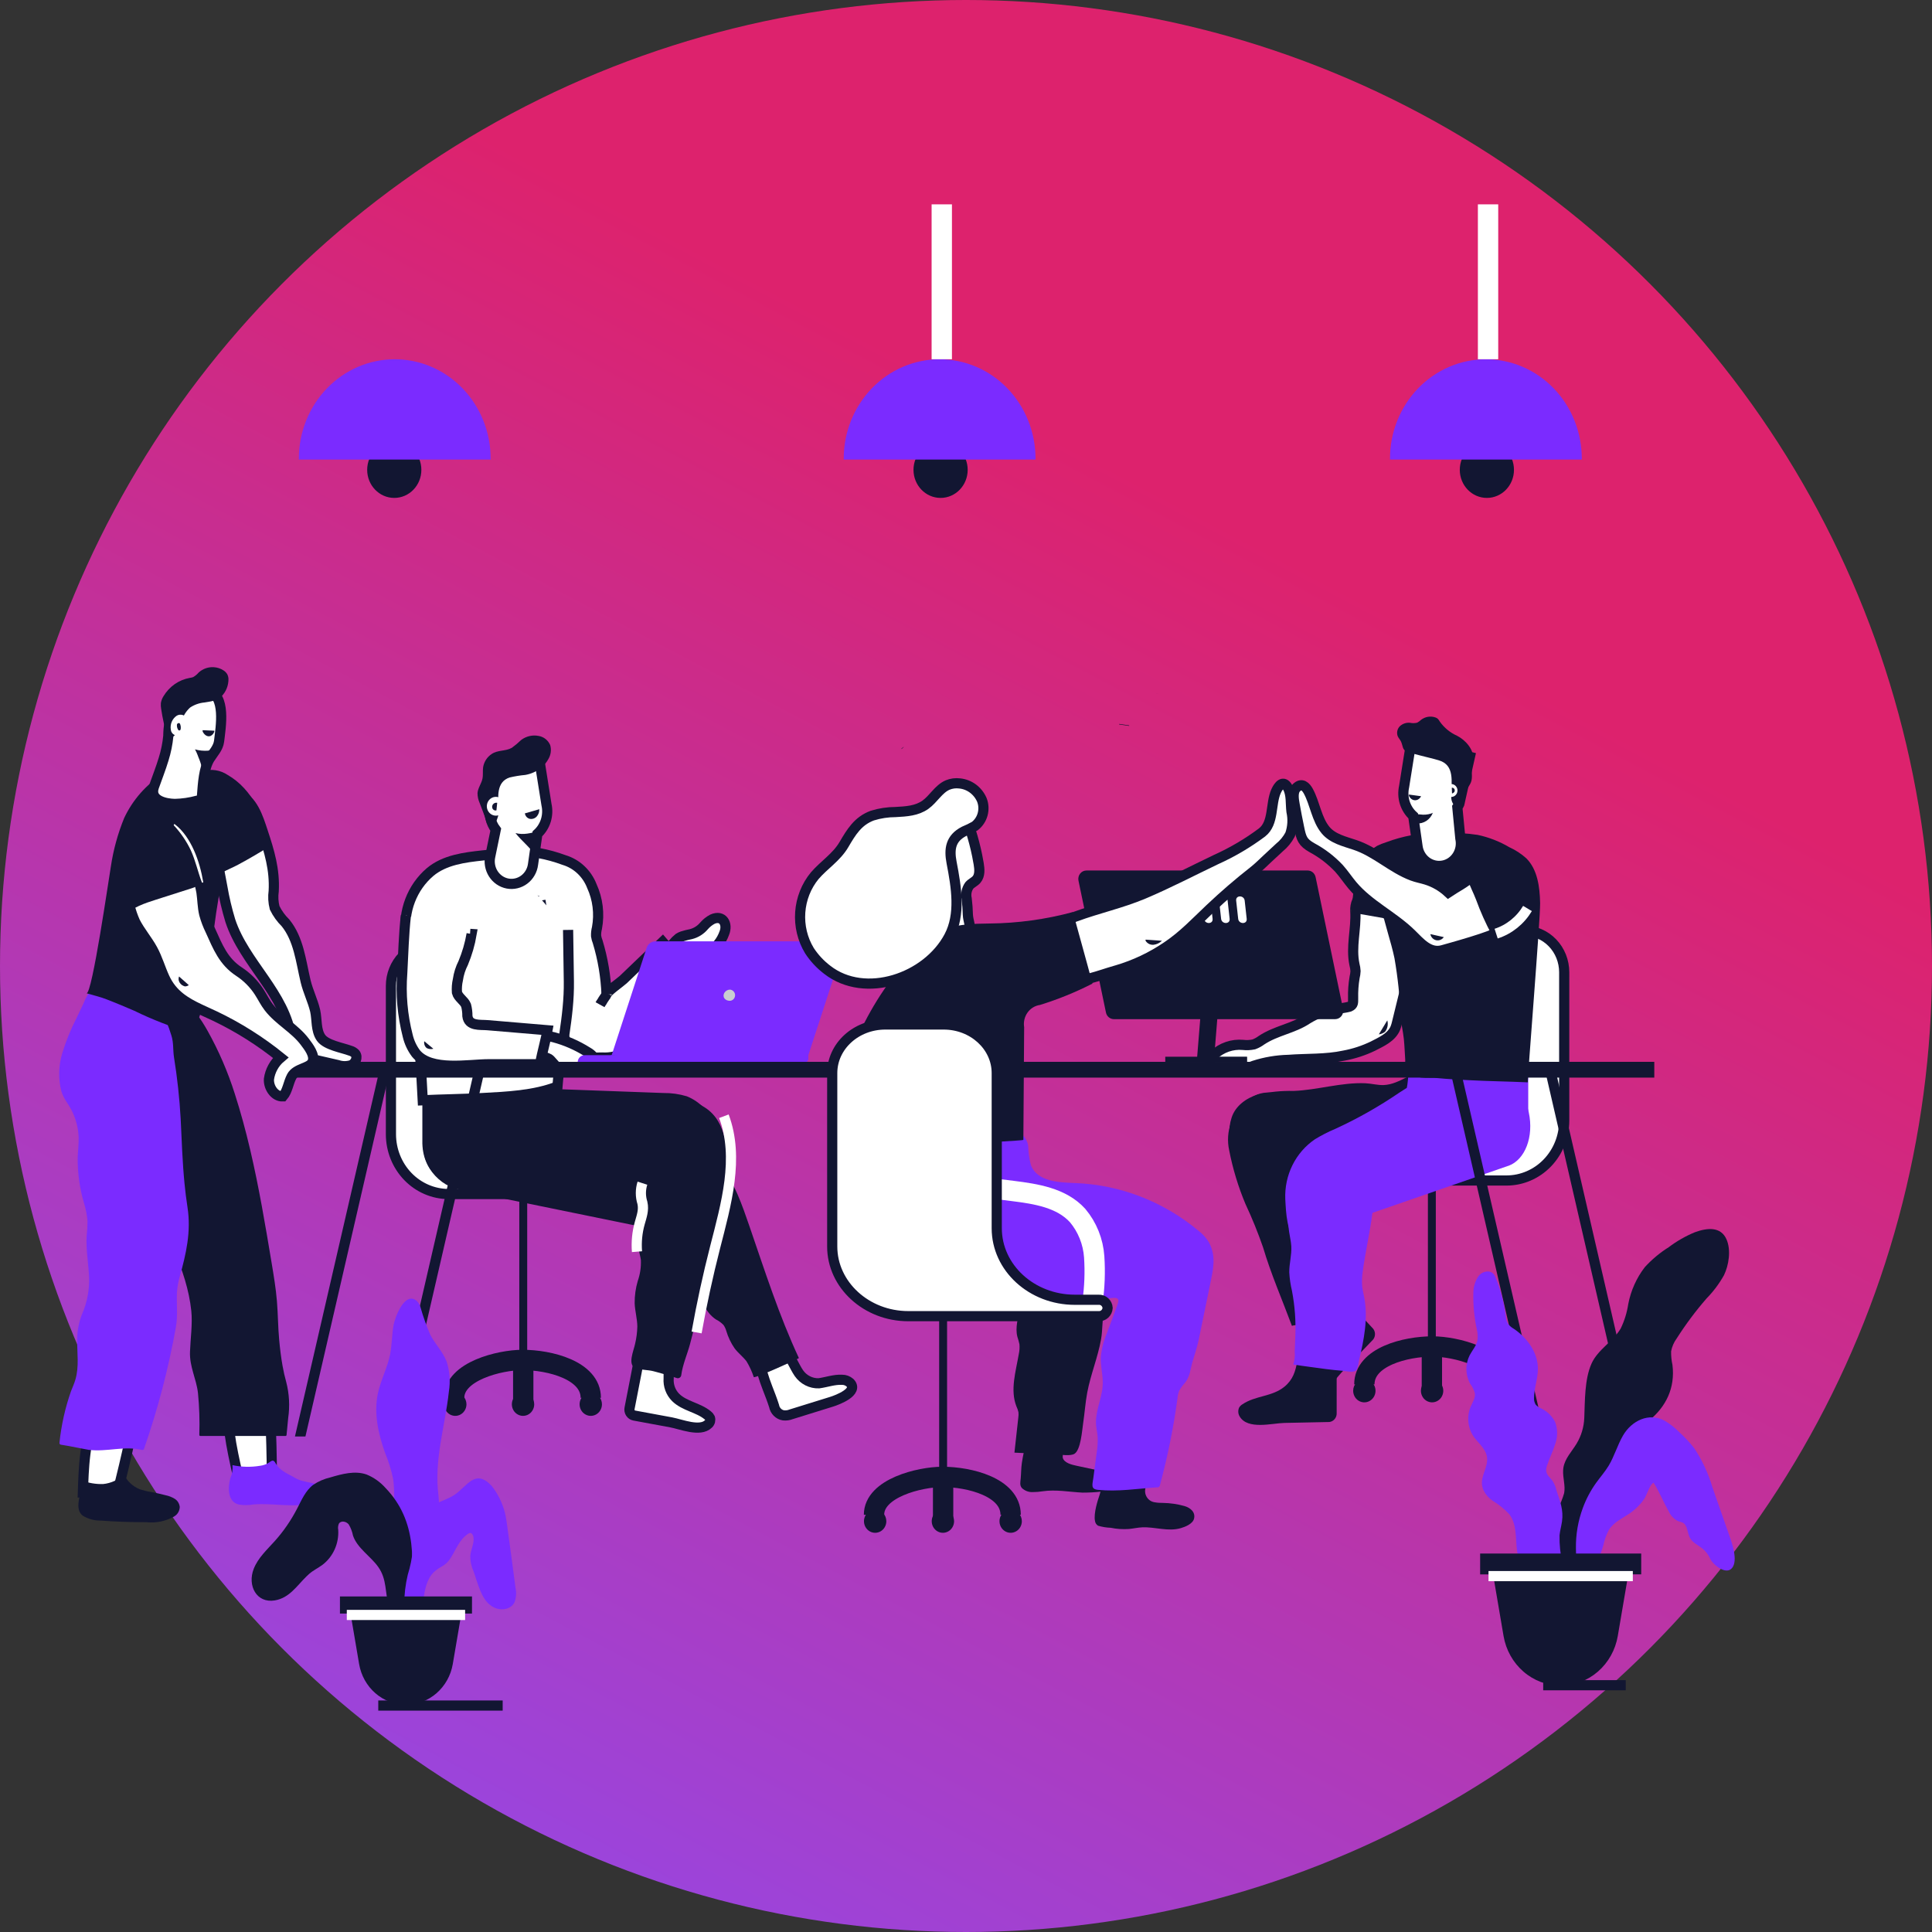 <svg width="190" height="190" viewBox="0 0 190 190" fill="none" xmlns="http://www.w3.org/2000/svg">
<rect x="0" y="0" width="190" height="190" fill="#333333" stroke="none"/>
<circle cx="95" cy="95" r="95" fill="url(#paint0_linear_264_685)"/>
<path d="M101.601 146.736C101.91 146.736 102.218 146.711 102.522 146.66C103.832 146.465 105.147 146.723 106.456 146.79C107.091 146.791 107.725 146.756 108.357 146.686C108.855 146.658 109.327 146.7 109.748 146.341C109.87 146.245 109.964 146.115 110.017 145.966C110.07 145.817 110.081 145.655 110.048 145.5C109.923 145.064 109.419 144.905 108.99 144.814L105.847 144.142C105.424 144.05 104.604 143.866 104.509 143.323C104.516 142.992 104.558 142.664 104.634 142.342C104.664 141.999 104.687 141.652 104.701 141.309C104.728 140.683 104.921 140.072 104.159 140.029L101.714 139.891C101.637 139.88 101.559 139.889 101.486 139.918C101.43 139.958 101.384 140.01 101.349 140.07C101.315 140.131 101.293 140.198 101.286 140.268L100.952 141.664C100.779 142.387 100.606 143.111 100.496 143.848C100.418 144.371 100.427 144.899 100.378 145.424C100.348 145.746 100.265 146.068 100.493 146.335C100.642 146.477 100.817 146.585 101.007 146.654C101.198 146.723 101.4 146.75 101.601 146.736Z" fill="#121632"/>
<path d="M107.685 149.574C107.697 149.67 107.731 149.763 107.783 149.845C107.835 149.926 107.905 149.994 107.986 150.043C108.39 150.164 108.807 150.233 109.227 150.247C109.814 150.368 110.414 150.408 111.011 150.367C111.455 150.327 111.89 150.222 112.334 150.203C113.598 150.149 114.889 150.65 116.137 150.279C116.568 150.151 117.295 149.865 117.425 149.355C117.595 148.685 117.02 148.264 116.486 148.11C115.796 147.917 115.085 147.814 114.37 147.802C114.081 147.808 113.792 147.785 113.507 147.731C113.353 147.704 113.207 147.642 113.079 147.551C112.95 147.459 112.842 147.34 112.763 147.201C112.683 147.062 112.633 146.907 112.617 146.746C112.602 146.585 112.619 146.423 112.67 146.27C112.885 145.35 113.09 144.43 113.3 143.51C111.828 143.379 110.346 143.479 108.904 143.808C108.822 143.802 108.742 143.831 108.68 143.887C108.618 143.943 108.58 144.022 108.575 144.107C108.343 145.11 108.462 146.055 108.136 147.017C107.977 147.48 107.531 148.82 107.685 149.574Z" fill="#121632"/>
<path d="M67.095 92.083C67.381 91.993 67.672 91.919 67.966 91.862C68.459 91.734 68.902 91.453 69.236 91.056C69.47 90.786 69.75 90.562 70.062 90.397C71.085 89.942 71.601 90.864 71.225 91.777C70.956 92.534 70.444 93.172 69.775 93.585C69.02 93.98 68.244 94.005 67.564 94.566C67.391 94.708 65.589 96.278 65.664 96.374C65.326 95.94 64.594 94.994 64.634 94.406C65.113 94.237 65.517 93.896 65.772 93.443C66.012 92.982 66.343 92.578 66.743 92.256C66.854 92.185 66.972 92.127 67.095 92.083Z" fill="white" stroke="#121632" stroke-miterlimit="10"/>
<path d="M51.847 115.977H51.07V133.742H51.847V115.977Z" fill="#121632"/>
<path d="M44.662 137.469C44.662 134.847 49.142 133.746 51.381 133.743C54.045 133.738 58.099 134.755 58.099 137.469" stroke="#121632" stroke-width="2" stroke-miterlimit="10"/>
<path d="M51.457 138.171V133.814" stroke="#121632" stroke-width="2" stroke-miterlimit="10"/>
<path d="M59.198 138.103C59.198 138.328 59.133 138.549 59.013 138.736C58.892 138.923 58.72 139.069 58.519 139.155C58.318 139.242 58.097 139.264 57.884 139.22C57.671 139.176 57.475 139.068 57.321 138.909C57.167 138.749 57.063 138.546 57.02 138.325C56.978 138.104 56.999 137.875 57.083 137.667C57.166 137.459 57.307 137.281 57.488 137.156C57.668 137.031 57.881 136.964 58.098 136.964C58.243 136.964 58.386 136.993 58.519 137.051C58.653 137.108 58.774 137.192 58.876 137.298C58.978 137.403 59.059 137.529 59.114 137.667C59.169 137.805 59.198 137.954 59.198 138.103Z" fill="#121632"/>
<path d="M52.537 138.103C52.537 138.328 52.472 138.549 52.351 138.736C52.23 138.923 52.059 139.069 51.858 139.155C51.657 139.242 51.436 139.264 51.223 139.22C51.01 139.176 50.814 139.068 50.66 138.909C50.506 138.749 50.401 138.546 50.359 138.325C50.317 138.104 50.338 137.875 50.422 137.667C50.505 137.459 50.646 137.281 50.827 137.156C51.007 137.031 51.22 136.964 51.437 136.964C51.582 136.964 51.725 136.993 51.858 137.051C51.991 137.108 52.113 137.192 52.215 137.298C52.317 137.403 52.398 137.529 52.453 137.667C52.508 137.805 52.537 137.954 52.537 138.103Z" fill="#121632"/>
<path d="M45.873 138.103C45.873 138.328 45.808 138.549 45.687 138.736C45.566 138.923 45.395 139.069 45.194 139.155C44.993 139.242 44.772 139.264 44.559 139.22C44.346 139.176 44.15 139.068 43.996 138.909C43.842 138.749 43.737 138.546 43.695 138.325C43.653 138.104 43.674 137.875 43.758 137.667C43.841 137.459 43.982 137.281 44.162 137.156C44.343 137.031 44.556 136.964 44.773 136.964C44.918 136.964 45.061 136.993 45.194 137.051C45.327 137.108 45.449 137.192 45.551 137.298C45.653 137.403 45.734 137.529 45.789 137.667C45.844 137.805 45.873 137.954 45.873 138.103Z" fill="#121632"/>
<path d="M50.703 110.015V96.945C50.703 95.859 50.287 94.817 49.546 94.049C48.805 93.282 47.799 92.85 46.751 92.85H42.398C41.35 92.85 40.345 93.282 39.604 94.049C38.863 94.817 38.446 95.859 38.446 96.945V111.557C38.451 113.112 39.049 114.602 40.11 115.701C41.171 116.801 42.609 117.42 44.11 117.425H58.303C58.479 117.425 58.649 117.352 58.774 117.223C58.898 117.093 58.969 116.918 58.969 116.735C58.969 116.552 58.898 116.376 58.774 116.247C58.649 116.117 58.479 116.045 58.303 116.045H56.527C55.762 116.045 55.005 115.89 54.298 115.587C53.592 115.284 52.95 114.84 52.409 114.28C51.868 113.72 51.439 113.055 51.146 112.324C50.854 111.592 50.703 110.807 50.703 110.015Z" fill="white" stroke="#121632" stroke-miterlimit="10"/>
<path d="M78.226 134.471C78.33 134.667 78.443 134.858 78.566 135.042C78.789 135.361 79.085 135.619 79.428 135.793C79.77 135.966 80.148 136.051 80.529 136.038C81.29 135.934 82.036 135.654 82.803 135.693C83.088 135.687 83.366 135.789 83.585 135.978C84.473 136.873 82.359 137.673 81.778 137.854L77.811 139.086C77.569 139.183 77.308 139.219 77.049 139.192C76.821 139.155 76.61 139.046 76.445 138.88C76.279 138.714 76.167 138.499 76.124 138.264C75.934 137.666 75.707 137.088 75.477 136.495C75.106 135.538 74.813 134.552 74.6 133.545C74.52 133.268 74.508 132.975 74.565 132.692C74.629 132.485 74.752 132.302 74.919 132.169C75.085 132.036 75.287 131.958 75.497 131.946C75.679 131.956 75.859 131.994 76.03 132.06C77.251 132.46 77.631 133.364 78.226 134.471Z" fill="white" stroke="#121632" stroke-miterlimit="10"/>
<path d="M70.708 113.446C70.747 112.538 70.614 111.632 70.318 110.778C70.09 110.104 69.724 109.49 69.244 108.978C68.764 108.465 68.183 108.068 67.54 107.812C66.792 107.588 66.017 107.48 65.24 107.49L55.175 107.122C52.257 107.016 48.885 109.466 48.974 112.785C49.029 114.837 50.381 116.971 52.517 117.037C52.564 117.037 52.61 117.033 52.657 117.034L62.219 117.088C64.458 117.101 67.38 118.063 69.403 116.783C69.691 116.613 69.942 116.382 70.139 116.106C70.343 115.765 70.478 115.384 70.534 114.987C70.633 114.479 70.691 113.964 70.708 113.446Z" fill="#121632"/>
<path d="M57.607 112.314C60.684 114.047 55.01 117.027 52.053 117.037L46.913 117.046C43.938 117.046 41.629 115.5 41.536 112.459V103.259L52.929 103.287C52.929 103.287 54.264 110.431 57.607 112.314Z" fill="#121632"/>
<path d="M68.742 113.746C66.35 112.094 56.698 109.668 55.383 109.131C52.765 108.041 49.925 107.654 47.124 108.006C44.763 108.328 42.288 108.742 41.702 111.502C41.45 112.688 41.663 113.93 42.295 114.954C42.926 115.978 43.925 116.7 45.07 116.961C45.124 116.974 45.178 116.979 45.232 116.992L67.402 121.527C67.451 121.541 67.499 121.558 67.549 121.569C67.666 121.596 67.785 121.616 67.904 121.631C68.71 121.753 69.531 121.544 70.191 121.048C70.85 120.551 71.295 119.807 71.431 118.974C71.854 116.991 70.76 115.14 68.742 113.746Z" fill="#121632"/>
<path d="M65.758 135.559C65.732 135.905 65.781 136.253 65.901 136.578C66.021 136.902 66.209 137.195 66.451 137.435C67.322 138.292 68.671 138.414 69.608 139.193C69.696 139.259 69.769 139.345 69.819 139.445C69.853 139.548 69.856 139.66 69.829 139.766C69.801 139.872 69.743 139.967 69.663 140.039C68.841 140.852 66.955 140.055 65.996 139.879L62.38 139.211C62.303 139.197 62.23 139.168 62.165 139.125C62.1 139.081 62.044 139.025 62.001 138.959C61.957 138.892 61.926 138.818 61.911 138.739C61.896 138.661 61.896 138.58 61.912 138.501L62.606 134.941L62.705 134.414C62.744 134.206 62.823 134.009 62.936 133.833C63.05 133.658 63.196 133.508 63.366 133.391C63.537 133.275 63.728 133.195 63.928 133.157C64.129 133.118 64.335 133.121 64.534 133.166C64.889 133.257 65.204 133.47 65.427 133.77C65.65 134.071 65.767 134.44 65.761 134.819C65.761 135.077 65.755 135.323 65.758 135.559Z" fill="white" stroke="#121632" stroke-miterlimit="10"/>
<path d="M46.712 86.326C46.617 85.81 53.245 89.089 53.151 88.573C53.513 90.808 53.859 93.046 54.189 95.286C54.5 97.402 54.703 99.548 55.359 101.588C55.575 102.278 55.9 103.502 56.654 103.782C57.611 104.137 58.242 103.989 59.204 103.999C59.617 104.023 60.031 103.989 60.435 103.897C61.55 103.589 62.265 102.478 62.754 101.395C63.2 100.281 63.937 99.317 64.883 98.614C65.607 98.065 66.304 97.48 66.972 96.858C67.219 96.628 67.838 96.222 67.952 95.903C68.08 95.544 67.869 95.416 67.619 95.152C66.813 94.302 65.922 93.525 65.164 92.628L62.908 94.79L61.302 96.329C61.045 96.576 59.629 97.559 59.649 97.802C59.58 96.045 59.288 94.305 58.781 92.628C58.705 92.442 58.651 92.247 58.621 92.047C58.612 91.779 58.642 91.511 58.71 91.253C58.968 89.859 58.79 88.416 58.203 87.134C57.965 86.522 57.595 85.974 57.122 85.531C56.65 85.088 56.086 84.763 55.474 84.579C54.67 84.28 53.844 84.052 53.003 83.897C52.862 83.876 52.67 83.891 52.638 84.035C52.632 84.093 51.996 84.207 52.657 84.207H49.011L46.712 86.326Z" fill="white"/>
<path d="M54.03 92.358L54.171 92.333M53.892 92.382L53.941 92.374M46.712 86.326C46.617 85.81 53.245 89.089 53.151 88.573C53.513 90.808 53.859 93.046 54.189 95.286C54.5 97.402 54.703 99.548 55.359 101.588C55.575 102.278 55.9 103.502 56.654 103.782C57.611 104.137 58.242 103.989 59.204 103.999C59.617 104.023 60.031 103.989 60.435 103.897C61.55 103.589 62.265 102.478 62.754 101.395C63.2 100.281 63.937 99.317 64.883 98.614C65.607 98.065 66.304 97.48 66.972 96.858C67.219 96.628 67.838 96.222 67.952 95.903C68.08 95.544 67.869 95.416 67.619 95.152C66.813 94.302 65.922 93.525 65.164 92.628L62.908 94.79L61.302 96.329C61.045 96.576 59.629 97.559 59.649 97.802C59.58 96.045 59.288 94.305 58.781 92.628C58.705 92.442 58.651 92.247 58.621 92.047C58.612 91.779 58.642 91.511 58.71 91.253C58.968 89.859 58.79 88.416 58.203 87.134C57.965 86.522 57.595 85.974 57.122 85.531C56.65 85.088 56.086 84.763 55.474 84.579C54.67 84.28 53.844 84.052 53.003 83.897C52.862 83.876 52.67 83.891 52.638 84.035C52.632 84.093 51.996 84.207 52.657 84.207H49.011L46.712 86.326Z" stroke="#121632" stroke-miterlimit="10"/>
<path d="M78.565 133.555C76.614 129.366 75.214 124.979 73.707 120.604C72.986 118.509 72.242 116.356 70.912 114.578C70.297 113.754 69.735 113.117 68.717 112.89C67.791 112.722 66.84 112.763 65.931 113.009C65.426 113.128 64.975 113.404 64.476 113.52C63.802 113.677 62.76 113.51 62.493 114.389C62.401 114.794 62.414 115.218 62.533 115.616C62.682 116.282 62.886 116.934 63.142 117.564C63.471 118.375 63.885 119.15 64.16 119.982C64.371 120.615 64.499 121.278 64.744 121.898C65.148 122.895 65.814 123.754 66.666 124.377C67.214 124.698 67.706 125.112 68.121 125.602C68.321 125.986 68.47 126.397 68.565 126.822C68.972 127.936 69.438 129.128 70.412 129.761C70.685 129.898 70.934 130.08 71.15 130.301C71.271 130.475 71.363 130.67 71.421 130.876C71.604 131.494 71.882 132.079 72.245 132.605C72.593 133.065 73.054 133.412 73.407 133.864C73.706 134.354 73.948 134.879 74.13 135.428C74.204 135.585 78.591 133.613 78.565 133.555Z" fill="#121632"/>
<path d="M49.248 83.938L47.516 84.122C45.68 84.318 43.73 84.56 42.294 85.762C41.422 86.507 40.746 87.468 40.331 88.557C39.915 89.646 39.773 90.826 39.917 91.988C40.121 93.225 40.498 94.431 40.628 95.682C41.059 99.846 41.375 104.02 41.575 108.204C43.529 108.112 45.482 108.094 47.436 107.988C49.831 107.858 52.527 107.748 54.824 106.848C55.091 103.398 55.996 99.991 55.944 96.528L55.868 91.451" fill="white"/>
<path d="M49.248 83.938L47.516 84.122C45.68 84.318 43.73 84.56 42.294 85.762C41.422 86.507 40.746 87.468 40.331 88.557C39.915 89.646 39.773 90.826 39.917 91.988C40.121 93.225 40.498 94.431 40.628 95.682C41.059 99.846 41.375 104.02 41.575 108.204C43.529 108.112 45.482 108.094 47.436 107.988C49.831 107.858 52.527 107.748 54.824 106.848C55.091 103.398 55.996 99.991 55.944 96.528L55.868 91.451" stroke="#121632" stroke-miterlimit="10"/>
<path d="M70.203 124.413C70.249 124.314 70.293 124.214 70.336 124.113C70.421 123.912 70.489 123.704 70.541 123.491C71.172 121.015 72.007 118.331 71.746 115.659C71.52 113.325 71.539 110.356 69.349 108.935C67.528 107.755 64.998 106.984 63.423 108.94C63.096 109.358 62.86 109.843 62.729 110.363C61.767 113.986 63.375 117.108 62.913 120.5C62.751 121.346 62.729 122.215 62.849 123.068C62.904 123.348 62.99 123.62 63.026 123.906C63.057 124.609 62.953 125.311 62.721 125.972C62.51 126.687 62.407 127.43 62.415 128.177C62.448 128.942 62.669 129.691 62.677 130.457C62.664 131.019 62.593 131.578 62.465 132.125C62.325 132.835 61.655 134.272 62.546 134.563C63.093 134.742 63.729 134.706 64.295 134.859C64.481 134.909 65.853 135.273 66.556 135.523C66.604 135.539 66.655 135.544 66.705 135.537C66.755 135.53 66.804 135.512 66.846 135.484C66.889 135.455 66.924 135.418 66.951 135.373C66.978 135.328 66.995 135.278 67 135.226C67.128 134.219 67.596 133.16 67.851 132.21C68.189 130.953 68.503 129.691 68.793 128.423C68.933 127.814 69.067 127.203 69.254 126.607C69.525 125.856 69.842 125.123 70.203 124.413Z" fill="#121632"/>
<path d="M53.743 79.128L53.054 74.804L50.365 75.452C49.545 75.65 48.835 76.176 48.39 76.916C47.946 77.656 47.803 78.549 47.994 79.398L48.231 80.457C48.324 80.869 48.502 81.255 48.754 81.589L48.213 84.211C48.148 84.504 48.141 84.807 48.193 85.102C48.244 85.397 48.353 85.679 48.512 85.929C48.672 86.18 48.879 86.394 49.12 86.559C49.362 86.725 49.634 86.837 49.919 86.891C50.204 86.944 50.496 86.937 50.779 86.869C51.061 86.802 51.327 86.676 51.561 86.499C51.795 86.323 51.992 86.098 52.14 85.84C52.288 85.582 52.383 85.296 52.421 84.998L52.849 82C53.235 81.651 53.523 81.198 53.68 80.692C53.837 80.186 53.859 79.646 53.743 79.128Z" fill="white" stroke="#121632" stroke-miterlimit="10"/>
<path d="M54.468 102.01C55.633 102.32 56.747 102.807 57.775 103.455C58.74 103.992 58.929 104.98 57.645 105.22C56.955 105.397 56.238 105.434 55.534 105.327C54.807 105.165 54.598 104.729 54.13 104.244C53.73 103.83 53.053 104.033 52.475 103.772C52.359 103.732 52.252 103.667 52.16 103.583C52.069 103.498 51.995 103.395 51.943 103.28C51.889 103.035 51.92 102.778 52.031 102.555C52.097 102.34 52.209 102.144 52.358 101.981C52.533 101.854 52.735 101.772 52.947 101.741C53.159 101.711 53.375 101.733 53.577 101.807C53.872 101.878 54.17 101.943 54.468 102.01Z" fill="white" stroke="#121632" stroke-miterlimit="10"/>
<path d="M53.202 75.52C52.749 75.877 52.219 76.114 51.659 76.21C51.14 76.257 50.625 76.341 50.117 76.461C48.781 76.899 48.963 78.428 49.077 79.597C49.117 80.008 48.76 81.393 48.207 81.174C47.845 81.174 47.785 80.615 47.701 80.374C47.537 79.91 47.353 79.454 47.179 78.991C47.036 78.68 46.961 78.338 46.961 77.993C46.999 77.492 47.344 77.07 47.447 76.579C47.525 76.201 47.456 75.805 47.516 75.423C47.563 75.166 47.66 74.921 47.802 74.704C47.944 74.486 48.127 74.302 48.34 74.16C48.967 73.733 49.707 73.9 50.338 73.541C50.661 73.305 50.969 73.047 51.258 72.768C51.499 72.587 51.773 72.458 52.063 72.39C52.353 72.321 52.653 72.314 52.946 72.37C53.197 72.407 53.435 72.509 53.639 72.666C53.842 72.824 54.003 73.032 54.108 73.272C54.175 73.504 54.193 73.748 54.16 73.988C54.128 74.228 54.046 74.457 53.921 74.661C53.739 74.994 53.494 75.286 53.202 75.52Z" fill="#121632"/>
<path d="M49.641 79.077C49.681 79.256 49.67 79.442 49.608 79.614C49.546 79.786 49.436 79.934 49.292 80.041C49.149 80.148 48.978 80.209 48.801 80.215C48.624 80.221 48.45 80.173 48.299 80.076C48.149 79.979 48.03 79.839 47.957 79.672C47.884 79.505 47.86 79.32 47.889 79.139C47.917 78.958 47.997 78.79 48.118 78.656C48.239 78.523 48.395 78.429 48.568 78.387C48.798 78.332 49.041 78.373 49.242 78.502C49.443 78.632 49.587 78.838 49.641 79.077Z" fill="white"/>
<path d="M39.918 90.021C39.703 91.902 39.665 93.804 39.558 95.699C39.397 97.767 39.579 99.849 40.095 101.854C40.243 102.49 40.52 103.086 40.908 103.602C42.395 105.396 46.062 104.66 48.083 104.66H53.079C53.104 104.58 53.123 104.498 53.15 104.418C53.283 103.709 53.725 102.031 53.847 101.318L50.677 101.05L47.94 100.82C47.207 100.758 46.089 100.934 45.965 99.927C45.969 99.571 45.925 99.216 45.836 98.872C45.634 98.384 45.069 98.114 44.937 97.601C44.906 97.183 44.937 96.761 45.03 96.353C45.113 95.776 45.29 95.219 45.553 94.704C45.935 93.79 46.214 92.833 46.383 91.852L46.224 91.841" fill="white"/>
<path d="M39.918 90.021C39.703 91.902 39.665 93.804 39.558 95.699C39.397 97.767 39.579 99.849 40.095 101.854C40.243 102.49 40.52 103.086 40.908 103.602C42.395 105.396 46.062 104.66 48.083 104.66H53.079C53.104 104.58 53.123 104.498 53.15 104.418C53.283 103.709 53.725 102.031 53.847 101.318L50.677 101.05L47.94 100.82C47.207 100.758 46.089 100.934 45.965 99.927C45.969 99.571 45.925 99.216 45.836 98.872C45.634 98.384 45.069 98.114 44.937 97.601C44.906 97.183 44.937 96.761 45.03 96.353C45.113 95.776 45.29 95.219 45.553 94.704C45.935 93.79 46.214 92.833 46.383 91.852L46.224 91.841" stroke="#121632" stroke-miterlimit="10"/>
<path d="M76.17 104.47H56.812C56.812 104.284 56.883 104.106 57.01 103.974C57.137 103.843 57.309 103.769 57.488 103.769H76.169L76.17 104.47Z" fill="#7B2BFF"/>
<path d="M79.496 103.769H60.153L63.602 93.185C63.668 93.002 63.787 92.845 63.942 92.735C64.098 92.626 64.283 92.569 64.471 92.573H81.907C82.044 92.565 82.18 92.591 82.305 92.649C82.429 92.707 82.539 92.795 82.624 92.905C82.709 93.016 82.767 93.146 82.794 93.285C82.82 93.424 82.815 93.567 82.777 93.703L79.496 103.769Z" fill="#7B2BFF"/>
<path d="M79.159 104.471H60.06V103.77L79.496 102.85V104.121C79.496 104.214 79.461 104.303 79.397 104.368C79.334 104.434 79.248 104.471 79.159 104.471Z" fill="#7B2BFF"/>
<path d="M71.724 98.421C71.346 98.404 70.988 98.088 71.243 97.628C71.302 97.534 71.383 97.457 71.479 97.404C71.574 97.351 71.681 97.323 71.789 97.324C71.799 97.323 71.81 97.322 71.82 97.319C71.831 97.326 71.843 97.331 71.856 97.335C71.989 97.359 72.109 97.436 72.189 97.549C72.269 97.663 72.304 97.803 72.287 97.943C72.27 98.082 72.203 98.21 72.098 98.299C71.993 98.388 71.859 98.431 71.724 98.421Z" fill="#C9CDD1"/>
<path d="M59.687 97.71C59.629 97.856 59.549 97.991 59.45 98.111C59.358 98.238 59.274 98.371 59.198 98.509C59.129 98.604 59.067 98.703 59.01 98.806" fill="white"/>
<path d="M59.687 97.71C59.629 97.856 59.549 97.991 59.45 98.111C59.358 98.238 59.274 98.371 59.198 98.509C59.129 98.604 59.067 98.703 59.01 98.806" stroke="#121632" stroke-miterlimit="10"/>
<path d="M50.696 81.928C51.285 82.688 52.073 83.27 52.603 84.075L52.791 82.533C52.839 82.264 52.901 81.998 52.976 81.735C52.185 81.925 51.524 82.137 50.696 81.928Z" fill="#121632"/>
<path d="M51.62 79.989C51.638 80.12 51.694 80.241 51.781 80.337C51.868 80.434 51.981 80.5 52.105 80.528C52.23 80.551 52.359 80.541 52.48 80.499C52.6 80.457 52.709 80.384 52.794 80.287C52.879 80.189 52.943 80.074 52.985 79.95C53.026 79.825 53.043 79.694 53.035 79.562C53.031 79.561 53.027 79.561 53.023 79.562C53.019 79.563 53.016 79.566 53.013 79.569C53.01 79.572 53.008 79.575 53.007 79.579C53.007 79.583 53.007 79.588 53.008 79.591" fill="#121632"/>
<path d="M48.897 78.951C48.823 78.935 48.746 78.94 48.675 78.964C48.603 78.988 48.539 79.031 48.489 79.089C48.44 79.149 48.409 79.222 48.4 79.299C48.391 79.377 48.404 79.455 48.438 79.525C48.475 79.593 48.532 79.647 48.602 79.678C48.671 79.709 48.748 79.716 48.821 79.697" fill="#121632"/>
<path d="M62.644 123.095C62.568 122.147 62.661 121.192 62.918 120.279C63.11 119.599 63.334 118.997 63.178 118.301C62.976 117.67 62.976 116.989 63.178 116.358" stroke="white" stroke-miterlimit="10"/>
<path d="M71.19 109.775C72.726 113.866 71.412 118.433 70.324 122.676C69.616 125.439 69.011 128.226 68.507 131.039" stroke="white" stroke-miterlimit="10"/>
<path d="M41.722 102.396C41.691 102.565 41.72 102.741 41.805 102.89C41.851 102.971 41.916 103.04 41.994 103.089C42.191 103.179 42.411 103.196 42.619 103.138" fill="#121632"/>
<path d="M51.669 93.719L51.721 93.673L51.669 93.719Z" fill="#121632"/>
<path d="M92.501 48.967C93.972 48.967 95.165 47.731 95.165 46.206C95.165 44.682 93.972 43.446 92.501 43.446C91.03 43.446 89.837 44.682 89.837 46.206C89.837 47.731 91.03 48.967 92.501 48.967Z" fill="#121632"/>
<path d="M146.225 48.967C147.696 48.967 148.889 47.731 148.889 46.206C148.889 44.682 147.696 43.446 146.225 43.446C144.753 43.446 143.561 44.682 143.561 46.206C143.561 47.731 144.753 48.967 146.225 48.967Z" fill="#121632"/>
<path d="M38.774 48.967C40.246 48.967 41.438 47.731 41.438 46.206C41.438 44.682 40.246 43.446 38.774 43.446C37.303 43.446 36.11 44.682 36.11 46.206C36.11 47.731 37.303 48.967 38.774 48.967Z" fill="#121632"/>
<path d="M48.252 45.197V45.103C48.252 42.511 47.258 40.026 45.489 38.193C43.721 36.36 41.322 35.331 38.82 35.331C36.319 35.331 33.92 36.36 32.151 38.193C30.382 40.026 29.389 42.511 29.389 45.103V45.197H48.252Z" fill="#7B2BFF"/>
<path d="M155.56 45.197V45.103C155.56 42.511 154.567 40.026 152.798 38.193C151.029 36.36 148.63 35.331 146.129 35.331C143.627 35.331 141.229 36.361 139.46 38.193C137.691 40.026 136.697 42.511 136.697 45.103V45.197H155.56Z" fill="#7B2BFF"/>
<path d="M146.341 20.096V35.33" stroke="white" stroke-width="2" stroke-miterlimit="10"/>
<path d="M101.837 45.197V45.103C101.837 43.819 101.593 42.549 101.119 41.363C100.645 40.178 99.95 39.1 99.074 38.193C98.198 37.285 97.159 36.566 96.014 36.075C94.87 35.584 93.644 35.331 92.405 35.331C89.904 35.331 87.505 36.361 85.736 38.193C83.968 40.026 82.974 42.511 82.974 45.103V45.197H101.837Z" fill="#7B2BFF"/>
<path d="M92.618 20.096V35.33" stroke="white" stroke-width="2" stroke-miterlimit="10"/>
<path d="M133.071 98.151C133.067 98.62 133.107 98.824 132.711 99.001C132.236 99.12 131.751 99.192 131.263 99.213C130.311 99.362 129.395 99.704 128.57 100.22C127.178 101.154 125.515 101.338 124.062 102.296C123.829 102.47 123.573 102.61 123.302 102.71C122.95 102.785 122.589 102.801 122.233 102.759C121.713 102.712 121.189 102.777 120.694 102.947C120.199 103.118 119.743 103.392 119.354 103.751C119.23 103.819 119.13 103.924 119.064 104.052C118.999 104.18 118.972 104.326 118.988 104.469C119.003 104.613 119.059 104.749 119.15 104.86C119.24 104.97 119.361 105.049 119.495 105.088C120.759 105.68 122.09 105.292 123.314 104.807C124.414 104.452 125.557 104.258 126.709 104.231C128.533 104.093 130.382 104.198 132.182 103.809C133.161 103.627 134.112 103.316 135.013 102.882C135.825 102.46 136.833 102.035 137.224 101.111C137.294 100.931 137.35 100.746 137.391 100.556C137.73 99.176 138.068 97.794 138.406 96.412C138.616 95.346 138.682 94.254 138.605 93.169C138.58 92.256 138.428 91.35 138.153 90.482C137.981 89.775 137.727 89.091 137.399 88.446C137.218 88.16 136.978 87.919 136.696 87.74C136.414 87.561 136.098 87.45 135.77 87.413C134.452 87.275 133.201 88.163 133.287 89.608C133.393 91.373 132.83 93.112 133.206 94.868C133.262 95.075 133.296 95.288 133.308 95.502C133.298 95.712 133.267 95.92 133.216 96.124C133.103 96.793 133.054 97.472 133.071 98.151Z" fill="white" stroke="#121632" stroke-miterlimit="10"/>
<path d="M128.764 129.722C129.297 130.544 129.675 131.322 129.534 132.418C129.327 134.028 128.059 135.095 127.724 136.658C127.686 136.802 127.68 136.953 127.708 137.099C127.754 137.246 127.835 137.377 127.944 137.482C128.053 137.587 128.185 137.661 128.33 137.697C129.795 138.097 131.08 135.864 131.909 134.999L135.038 131.736C135.17 131.569 135.236 131.355 135.22 131.139C135.205 130.923 135.109 130.721 134.954 130.576L131.462 126.838L130.949 126.281C130.098 125.361 128.823 125.257 128.123 126.056C127.518 126.746 127.567 127.925 128.179 128.851C128.383 129.155 128.582 129.441 128.764 129.722Z" fill="#121632"/>
<path d="M140.425 132.414H141.203V114.649H140.425V132.414Z" fill="#121632"/>
<path d="M147.614 136.144C147.614 133.522 143.134 132.421 140.895 132.418C138.231 132.413 134.176 133.43 134.176 136.144" stroke="#121632" stroke-width="2" stroke-miterlimit="10"/>
<path d="M140.817 136.844V132.487" stroke="#121632" stroke-width="2" stroke-miterlimit="10"/>
<path d="M133.075 136.774C133.075 136.999 133.139 137.219 133.26 137.407C133.381 137.594 133.552 137.74 133.753 137.826C133.954 137.912 134.175 137.935 134.389 137.891C134.602 137.847 134.798 137.738 134.951 137.579C135.105 137.42 135.21 137.217 135.252 136.996C135.295 136.775 135.273 136.546 135.19 136.338C135.107 136.13 134.966 135.952 134.785 135.827C134.604 135.702 134.392 135.635 134.174 135.635C134.03 135.635 133.887 135.664 133.753 135.721C133.62 135.779 133.499 135.862 133.397 135.968C133.294 136.074 133.213 136.2 133.158 136.338C133.103 136.476 133.075 136.624 133.075 136.774Z" fill="#121632"/>
<path d="M139.738 136.774C139.738 136.999 139.803 137.219 139.924 137.407C140.044 137.594 140.216 137.74 140.417 137.826C140.618 137.912 140.839 137.935 141.052 137.891C141.265 137.847 141.461 137.738 141.615 137.579C141.769 137.42 141.873 137.217 141.916 136.996C141.958 136.775 141.937 136.546 141.853 136.338C141.77 136.13 141.629 135.952 141.448 135.827C141.268 135.702 141.055 135.635 140.838 135.635C140.693 135.635 140.55 135.664 140.417 135.721C140.283 135.779 140.162 135.862 140.06 135.968C139.958 136.074 139.877 136.2 139.822 136.338C139.767 136.476 139.738 136.624 139.738 136.774Z" fill="#121632"/>
<path d="M146.402 136.774C146.402 136.999 146.467 137.22 146.587 137.407C146.708 137.594 146.88 137.741 147.081 137.827C147.282 137.913 147.503 137.936 147.716 137.892C147.93 137.848 148.126 137.739 148.28 137.58C148.434 137.421 148.538 137.218 148.581 136.997C148.623 136.776 148.601 136.547 148.518 136.338C148.435 136.13 148.294 135.952 148.113 135.827C147.932 135.702 147.72 135.635 147.502 135.635C147.358 135.635 147.215 135.664 147.081 135.721C146.948 135.779 146.827 135.862 146.724 135.968C146.622 136.074 146.541 136.2 146.486 136.338C146.431 136.476 146.402 136.624 146.402 136.774Z" fill="#121632"/>
<path d="M141.571 108.685V95.615C141.571 94.529 141.987 93.488 142.728 92.72C143.469 91.952 144.474 91.521 145.522 91.521H149.878C150.926 91.521 151.932 91.952 152.673 92.72C153.414 93.488 153.83 94.529 153.83 95.615V110.227C153.826 111.782 153.228 113.272 152.166 114.372C151.105 115.471 149.667 116.091 148.166 116.095H133.975C133.798 116.095 133.629 116.023 133.504 115.893C133.379 115.764 133.309 115.588 133.309 115.405C133.309 115.222 133.379 115.047 133.504 114.917C133.629 114.788 133.798 114.715 133.975 114.715H135.751C136.515 114.715 137.272 114.56 137.978 114.257C138.684 113.954 139.326 113.509 139.866 112.949C140.407 112.389 140.835 111.725 141.128 110.993C141.42 110.261 141.571 109.477 141.571 108.685Z" fill="white" stroke="#121632" stroke-miterlimit="10"/>
<path d="M127.574 133.879C127.405 134.851 127.156 135.685 126.319 136.371C125.089 137.378 123.461 137.232 122.172 138.113C122.048 138.189 121.942 138.294 121.864 138.419C121.799 138.558 121.769 138.711 121.778 138.865C121.786 139.018 121.832 139.167 121.911 139.297C122.697 140.641 125.119 139.961 126.294 139.937L130.734 139.845C130.942 139.82 131.133 139.714 131.266 139.547C131.4 139.38 131.467 139.167 131.453 138.951V133.751L131.457 132.981C131.465 131.706 130.617 130.714 129.578 130.783C128.681 130.843 127.924 131.726 127.743 132.833C127.681 133.197 127.632 133.546 127.574 133.879Z" fill="#121632"/>
<path d="M135.804 101.128C135.81 101.11 135.812 101.091 135.817 101.073L135.804 101.128Z" fill="#7A483A"/>
<path d="M138.774 86.485L138.716 86.77L138.774 86.485Z" fill="#7A483A"/>
<path d="M135.846 100.91C135.836 100.965 135.823 101.018 135.81 101.072L135.853 100.865C135.851 100.88 135.85 100.895 135.846 100.91Z" fill="#7A483A"/>
<path d="M132.884 89.735L133.354 85.723L132.894 89.737L132.884 89.735Z" fill="#7A483A"/>
<path d="M133.491 85.764C133.634 85.224 133.877 84.719 134.209 84.277C134.54 83.835 134.952 83.465 135.421 83.188C135.723 83.041 136.034 82.916 136.354 82.817C137.157 82.517 137.983 82.289 138.824 82.135C138.966 82.113 139.157 82.129 139.189 82.273C139.195 82.33 139.189 82.389 139.17 82.444C139.121 82.674 139.241 82.874 139.211 83.099C139.155 83.395 139.083 83.688 138.995 83.976C138.815 84.566 138.737 85.185 138.765 85.803C138.857 86.727 138.387 87.505 138.387 88.394C138.357 88.541 137.949 90.622 137.935 90.619L132.894 89.737C133.05 88.389 133.08 87.031 133.491 85.764Z" fill="#121632"/>
<path d="M120.926 111.621C120.871 111.047 120.937 110.468 121.119 109.923C121.483 108.761 122.57 107.977 123.702 107.64C124.854 107.376 126.031 107.258 127.21 107.288C129.563 107.199 131.932 106.429 134.275 106.531C134.882 106.558 135.481 106.732 136.089 106.707C137.69 106.643 139.013 105.24 140.612 105.131C141.138 105.111 141.662 105.189 142.161 105.361C142.997 105.586 143.754 106.051 144.345 106.703C145.444 108.025 145.344 110.044 144.715 111.663C144.476 112.324 144.116 112.932 143.656 113.454C142.968 114.133 142.13 114.627 141.214 114.891C140.253 115.175 139.25 115.282 138.252 115.207L131.074 115.146C129.315 115.132 127.563 115.367 125.802 115.218C123.632 115.033 121.176 113.884 120.926 111.621Z" fill="#121632"/>
<path d="M122.698 108.213C123.124 107.841 123.637 107.592 124.186 107.492C124.734 107.393 125.299 107.446 125.821 107.647C126.427 107.887 126.965 108.28 127.387 108.791C129.536 111.317 129.958 115.494 130.592 118.66C130.961 120.505 131.286 122.358 131.564 124.22C131.644 124.752 132.547 129.501 132.246 129.657C131.952 129.81 127.013 130.285 127.055 130.398C126.105 127.84 124.986 125.28 124.213 122.666C123.71 121.213 123.132 119.789 122.481 118.4C121.771 116.707 121.236 114.941 120.883 113.131C120.682 112.217 120.747 111.262 121.07 110.386C121.393 109.511 121.96 108.755 122.698 108.213Z" fill="#121632"/>
<path d="M135.94 111.931C135.882 112.012 135.826 112.094 135.774 112.179C134.264 114.668 138.315 115.272 139.776 115.274L144.915 115.283C147.89 115.283 150.198 113.738 150.292 110.697V101.496L143.935 101.512C142.666 101.516 141.259 101.34 140.001 101.523C139.101 101.653 139.214 101.442 138.843 102.362C138.376 103.516 138.617 105.349 138.414 106.604C138.214 108.219 137.61 109.752 136.663 111.051C136.425 111.348 136.163 111.624 135.94 111.931Z" fill="#7B2BFF"/>
<path d="M131.327 119.61C130.999 119.479 130.572 118.89 130.215 118.98C129.881 119.064 129.585 119.708 129.443 119.992C129.055 120.765 128.839 121.645 128.279 122.316C128.231 122.383 128.167 122.436 128.094 122.471C128.008 122.489 127.92 122.482 127.837 122.453C127.754 122.423 127.68 122.372 127.623 122.303C126.548 121.309 126.473 119.313 126.399 117.92C126.352 116.762 126.596 115.61 127.108 114.579C127.62 113.548 128.382 112.672 129.319 112.038C129.957 111.648 130.622 111.308 131.309 111.021C133.508 110.012 135.621 108.816 137.629 107.444C138.462 106.882 139.352 106.418 140.284 106.059C141.922 105.395 143.702 105.197 145.439 105.485C147.552 105.839 149.674 106.285 150.345 109.395C150.866 111.813 149.964 114.041 148.391 114.634C148.355 114.647 148.319 114.655 148.284 114.668L133.692 119.721C133.661 119.734 133.633 119.749 133.601 119.761C133.523 119.791 133.443 119.815 133.362 119.835C132.677 119.969 131.969 119.891 131.327 119.61Z" fill="#7B2BFF"/>
<path d="M136.179 84.186C136.308 83.831 136.51 83.509 136.772 83.244C138.12 81.943 140.252 81.996 141.971 81.939C143.09 81.881 144.212 81.937 145.32 82.106C146.414 82.338 147.466 82.747 148.437 83.32C149.042 83.594 149.603 83.962 150.103 84.41C151.2 85.502 151.428 87.216 151.461 88.793C151.494 90.37 150.174 106.438 150.253 106.442C148.299 106.35 146.346 106.332 144.392 106.226C143.393 106.172 142.394 106.123 141.397 106.026C140.853 105.972 140.302 106.036 139.759 105.972C139.153 105.901 139.215 105.637 138.796 105.365C138.587 105.227 138.403 105.339 138.263 105.154C138.149 105.002 138.206 104.412 138.194 104.214C138.152 103.541 138.127 102.866 138.061 102.195C137.986 101.441 137.794 100.72 137.74 99.946C137.667 98.033 137.466 96.127 137.139 94.242C136.789 92.563 136.185 90.948 135.862 89.263C135.612 88.103 135.585 86.902 135.784 85.73C135.87 85.204 136.003 84.687 136.179 84.186Z" fill="#121632"/>
<path d="M143.319 79.384C143.563 79.059 143.502 79.12 143.598 78.694L144.554 74.436L138.774 73.043L138.085 77.367C137.969 77.885 137.991 78.426 138.148 78.931C138.306 79.437 138.593 79.889 138.979 80.238L139.407 83.237C139.445 83.534 139.541 83.82 139.69 84.077C139.838 84.334 140.035 84.558 140.268 84.734C140.502 84.91 140.768 85.035 141.05 85.102C141.332 85.169 141.624 85.176 141.908 85.123C142.193 85.07 142.464 84.957 142.706 84.793C142.947 84.628 143.154 84.414 143.313 84.164C143.473 83.914 143.582 83.633 143.634 83.339C143.686 83.044 143.679 82.741 143.615 82.449L143.319 79.384Z" fill="white" stroke="#121632" stroke-miterlimit="10"/>
<path d="M139.317 80.983C139.659 81.005 139.999 80.913 140.287 80.721C140.576 80.528 140.797 80.245 140.919 79.913C140.907 79.953 140.776 79.993 140.741 80.007C140.393 80.119 140.025 80.149 139.664 80.096C139.427 80.091 139.195 80.028 138.986 79.912C138.969 79.897 138.948 79.888 138.926 79.888C138.915 79.891 138.905 79.895 138.896 79.902C138.888 79.909 138.88 79.917 138.875 79.927C138.848 79.987 138.838 80.055 138.846 80.12C138.854 80.186 138.879 80.249 138.92 80.3C138.996 80.366 139.053 80.452 139.086 80.548C139.107 80.662 139.122 80.776 139.13 80.891C139.134 80.929 139.222 80.96 139.317 80.983Z" fill="#121632"/>
<path d="M138.481 73.962C138.88 74.1 139.316 74.201 139.724 74.311C140.318 74.471 140.923 74.598 141.512 74.777C143.082 75.254 142.729 76.869 142.733 78.23C142.706 78.416 142.722 78.605 142.779 78.783C142.837 78.961 142.933 79.123 143.062 79.255C143.889 79.845 144.089 78.01 144.294 77.59C144.405 77.362 144.571 77.164 144.661 76.927C144.847 76.439 144.682 75.885 144.75 75.363C144.779 75.127 144.857 74.898 144.876 74.661C144.954 73.669 144.077 72.754 143.29 72.356C142.618 72.057 142.035 71.578 141.599 70.969C141.544 70.863 141.473 70.766 141.39 70.682C141.32 70.624 141.24 70.581 141.155 70.554C140.919 70.473 140.668 70.453 140.423 70.495C140.178 70.536 139.946 70.639 139.748 70.794C139.635 70.903 139.509 70.996 139.372 71.07C139.14 71.129 138.899 71.132 138.666 71.082C138.491 71.064 138.315 71.083 138.148 71.137C137.981 71.191 137.826 71.279 137.692 71.396C137.56 71.517 137.467 71.675 137.424 71.852C137.381 72.028 137.39 72.213 137.45 72.384C137.532 72.585 137.695 72.739 137.784 72.936C137.989 73.389 137.889 73.744 138.382 73.923C138.415 73.938 138.448 73.951 138.481 73.962Z" fill="#121632"/>
<path d="M142.124 77.597C142.097 77.72 142.105 77.848 142.148 77.965C142.191 78.082 142.266 78.184 142.364 78.257C142.463 78.33 142.58 78.371 142.701 78.375C142.822 78.379 142.941 78.346 143.044 78.28C143.147 78.213 143.229 78.117 143.279 78.003C143.328 77.888 143.345 77.761 143.325 77.638C143.305 77.514 143.25 77.399 143.167 77.307C143.085 77.216 142.977 77.152 142.86 77.123C142.781 77.104 142.7 77.102 142.621 77.115C142.541 77.129 142.465 77.159 142.397 77.203C142.329 77.247 142.27 77.304 142.223 77.372C142.176 77.44 142.142 77.516 142.124 77.597Z" fill="white"/>
<path d="M128.427 113.382C127.911 114.282 127.534 115.261 127.311 116.283C126.923 117.875 126.541 119.52 126.776 121.144C126.845 121.62 126.966 122.089 126.992 122.57C127.039 123.426 126.782 124.272 126.791 125.129C126.825 125.742 126.914 126.35 127.057 126.945C127.339 128.421 127.45 129.926 127.388 131.43C127.371 131.92 127.35 132.411 127.327 132.902C127.364 133.338 127.318 133.778 127.19 134.195C127.75 134.285 128.313 134.354 128.875 134.433C129.92 134.579 130.965 134.726 132.018 134.807C132.344 134.832 133.049 135.014 133.327 134.791C133.561 134.604 133.593 134.03 133.658 133.761C134.139 131.759 134.555 129.66 134.166 127.601C134.096 127.23 134 126.863 133.961 126.487C133.924 126.015 133.942 125.541 134.014 125.074C134.267 123.134 134.725 121.234 134.968 119.291C135.223 117.247 135.393 115.188 135.545 113.135C135.818 109.495 130.998 110.68 129.378 112.198C129.011 112.546 128.691 112.944 128.427 113.382Z" fill="#7B2BFF"/>
<path d="M113.885 68.224H113.74C113.74 68.241 113.885 68.207 113.885 68.224Z" fill="#121632"/>
<path d="M144.755 86.195C144.13 86.811 143.16 87.282 142.435 87.774C141.804 87.189 141.055 86.756 140.243 86.506C139.792 86.368 139.324 86.287 138.882 86.12C136.874 85.36 135.33 83.794 133.261 83.096C132.225 82.746 131.072 82.493 130.361 81.637C129.487 80.587 129.318 79.015 128.673 77.823C128.419 77.354 128.022 76.953 127.497 77.463C127.092 77.856 127.23 78.625 127.319 79.119C127.448 79.873 127.601 80.621 127.753 81.368C127.975 82.46 128.094 82.843 129.047 83.378C130.021 83.902 130.909 84.583 131.677 85.396C132.154 85.925 132.546 86.53 133.006 87.076C134.624 88.998 136.98 90.08 138.774 91.826C139.64 92.668 140.56 93.819 141.871 93.443C142.295 93.322 147.287 91.954 147.126 91.656C146.551 90.582 146.052 89.465 145.634 88.315C145.361 87.599 144.994 86.918 144.755 86.195Z" fill="white" stroke="#121632" stroke-miterlimit="10"/>
<path d="M150.219 89.345C149.511 90.525 148.417 91.403 147.136 91.817L150.219 89.345Z" fill="#121632"/>
<path d="M150.219 89.345C149.511 90.525 148.417 91.403 147.136 91.817" stroke="white" stroke-miterlimit="10"/>
<path d="M110.558 71.266L110.551 71.315L110.558 71.266Z" fill="white"/>
<path d="M110.558 71.266L110.551 71.315" stroke="#121632" stroke-miterlimit="10"/>
<path d="M131.303 100.228H109.544C109.362 100.228 109.185 100.163 109.043 100.044C108.901 99.926 108.802 99.76 108.764 99.576L106.062 86.609C106.037 86.488 106.038 86.363 106.066 86.243C106.093 86.124 106.146 86.012 106.221 85.916C106.296 85.82 106.39 85.742 106.498 85.689C106.605 85.636 106.722 85.608 106.841 85.608H128.601C128.783 85.608 128.96 85.673 129.102 85.791C129.244 85.91 129.342 86.075 129.381 86.26L132.083 99.227C132.108 99.348 132.107 99.472 132.079 99.592C132.052 99.712 131.998 99.824 131.924 99.92C131.849 100.016 131.754 100.094 131.647 100.147C131.54 100.2 131.422 100.228 131.303 100.228Z" fill="#121632"/>
<path d="M119.413 103.918L119.844 98.582C119.857 98.356 119.785 98.133 119.642 97.962C119.499 97.79 119.297 97.684 119.079 97.665C118.862 97.646 118.645 97.716 118.477 97.861C118.309 98.005 118.201 98.212 118.179 98.437L117.734 103.92H114.597V104.472H122.647V103.92L119.413 103.918Z" fill="#121632"/>
<path d="M115.699 88.571C115.638 88.022 114.799 88.016 114.861 88.571L115.059 90.359C115.12 90.908 115.959 90.914 115.897 90.359L115.699 88.571Z" fill="white"/>
<path d="M117.377 88.571C117.316 88.022 116.477 88.016 116.538 88.571L116.737 90.359C116.798 90.908 117.637 90.914 117.575 90.359L117.377 88.571Z" fill="white"/>
<path d="M119.052 88.571C118.992 88.022 118.153 88.016 118.214 88.571L118.413 90.359C118.473 90.908 119.313 90.914 119.251 90.359L119.052 88.571Z" fill="white"/>
<path d="M120.729 88.571C120.668 88.022 119.829 88.016 119.89 88.571L120.088 90.359C120.149 90.908 120.988 90.914 120.927 90.359L120.729 88.571Z" fill="white"/>
<path d="M122.407 88.571C122.346 88.022 121.507 88.016 121.569 88.571L121.767 90.359C121.828 90.908 122.667 90.914 122.605 90.359L122.407 88.571Z" fill="white"/>
<path d="M136.432 100.348C136.485 100.541 136.492 100.744 136.452 100.94C136.413 101.137 136.328 101.32 136.205 101.475C136.027 101.612 135.818 101.698 135.598 101.726" fill="#121632"/>
<path d="M140.668 91.866C140.695 92.012 140.764 92.147 140.865 92.253C140.965 92.359 141.094 92.433 141.235 92.464C141.376 92.495 141.522 92.483 141.656 92.428C141.79 92.374 141.906 92.28 141.988 92.158" fill="#121632"/>
<path d="M88.611 73.667C88.733 73.621 88.834 73.529 88.895 73.41C88.927 73.41 88.578 73.667 88.611 73.667Z" fill="#121632"/>
<path d="M162.689 104.425H27.23V105.977H162.689V104.425Z" fill="#121632"/>
<path d="M161.281 141.267H160.25L151.821 104.723H152.854L161.281 141.267Z" fill="#121632"/>
<path d="M151.953 141.267H150.922L142.493 104.723H143.524L151.953 141.267Z" fill="#121632"/>
<path d="M29.007 141.267H30.038L38.466 104.723H37.435L29.007 141.267Z" fill="#121632"/>
<path d="M38.335 141.267H39.365L47.794 104.723H46.763L38.335 141.267Z" fill="#121632"/>
<path d="M109.948 119.902C109.496 117.678 105.621 117.852 103.875 117.537C101.505 117.111 99.13 116.7 96.764 116.257C96.356 116.08 95.899 116.067 95.482 116.221C95.066 116.376 94.72 116.686 94.514 117.091C93.778 118.103 93.269 119.272 93.023 120.512C92.905 121.101 92.931 121.711 93.1 122.286C93.268 122.861 93.574 123.383 93.988 123.804C94.771 124.505 95.893 124.694 96.963 124.838C97.612 124.925 98.233 125.08 98.872 125.194C99.235 125.193 99.594 125.273 99.923 125.431C100.85 126.081 100.598 127.625 100.352 128.622C100.119 129.569 99.82 130.561 100.053 131.467C100.133 131.707 100.201 131.951 100.255 132.199C100.284 132.522 100.263 132.848 100.192 133.165C99.902 134.867 99.325 136.69 99.955 138.298C100.044 138.483 100.112 138.678 100.158 138.879C100.176 139.052 100.172 139.226 100.145 139.398C100.018 140.551 99.891 141.705 99.763 142.858C99.763 142.856 103.573 143.04 103.864 143.042C104.304 143.049 105.272 143.221 105.671 142.969C106.288 142.578 106.415 140.669 106.521 139.964C106.671 138.966 106.736 137.955 106.92 136.963C107.254 135.176 107.971 133.482 108.285 131.69C108.442 130.796 108.383 129.855 108.557 128.972C108.703 128.23 108.886 127.487 109.008 126.728C109.302 124.905 109.596 123.083 109.89 121.26C109.977 120.854 110.003 120.436 109.966 120.022C109.962 119.982 109.956 119.942 109.948 119.902Z" fill="#121632"/>
<path d="M109.204 130.173L108.869 131.074C108.546 131.822 108.341 132.617 108.259 133.432C108.22 134.251 108.433 135.062 108.449 135.882C108.478 137.277 107.792 138.48 107.781 139.838C107.776 140.344 107.914 140.838 107.949 141.341C107.967 141.851 107.935 142.363 107.851 142.866L107.526 145.322C107.437 145.996 107.235 146.443 107.979 146.518C109.943 146.714 111.823 146.403 113.778 146.27C113.813 146.277 113.85 146.276 113.885 146.267C113.92 146.258 113.953 146.241 113.981 146.219C114.01 146.196 114.033 146.167 114.05 146.134C114.067 146.101 114.078 146.065 114.08 146.028C114.834 143.241 115.407 140.405 115.797 137.54C115.814 137.278 115.87 137.021 115.964 136.777C116.126 136.489 116.321 136.222 116.545 135.983C117.046 135.339 117.058 134.668 117.275 133.921C117.484 133.196 117.733 132.5 117.889 131.747C118.259 129.963 118.626 128.178 118.99 126.393C119.291 124.913 119.649 123.59 118.892 122.179C118.623 121.734 118.274 121.347 117.865 121.037C114.41 118.154 110.147 116.507 105.713 116.345C104.068 116.289 102.002 116.18 101.386 114.597C101.226 113.976 101.135 113.339 101.117 112.697C100.844 110.842 98.066 110.409 96.618 110.892C94.665 111.545 94.058 114.053 93.841 116.165C93.664 117.894 93.547 119.676 94.027 121.341C94.743 123.826 96.742 125.76 99.032 126.801C100.852 127.56 102.787 127.979 104.747 128.038C106.238 128.13 107.709 127.837 109.183 127.665C110.229 127.543 110.068 127.849 109.733 128.748C109.557 129.224 109.38 129.698 109.204 130.173Z" fill="#7B2BFF"/>
<path d="M96.097 84.134C96.152 84.403 96.202 84.673 96.247 84.944C96.336 85.477 96.386 86.091 96.038 86.494C95.837 86.728 95.533 86.846 95.328 87.078C95.195 87.263 95.103 87.477 95.058 87.703C95.014 87.93 95.017 88.163 95.069 88.388C95.132 88.907 95.17 89.429 95.183 89.952C95.212 90.526 95.454 91.056 95.43 91.644C95.434 91.891 95.387 92.137 95.293 92.364C95.198 92.591 95.059 92.795 94.883 92.962C94.707 93.129 94.499 93.256 94.273 93.334C94.046 93.412 93.806 93.44 93.569 93.415C92.956 93.369 92.264 93.285 91.895 92.776C91.731 92.513 91.623 92.218 91.576 91.91C91.072 89.628 90.568 87.239 91.137 84.973C91.317 84.075 91.64 83.214 92.094 82.426C92.427 81.839 92.836 81.303 93.311 80.833C93.527 80.638 93.796 80.52 94.081 80.494C94.366 80.469 94.651 80.538 94.895 80.692C95.178 80.96 95.376 81.31 95.462 81.697C95.717 82.496 95.929 83.31 96.097 84.134Z" fill="white" stroke="#121632" stroke-miterlimit="10"/>
<path d="M101.695 93.597C101.756 93.175 101.905 92.771 102.131 92.414C102.357 92.057 102.655 91.754 103.004 91.527C103.772 91.035 104.581 90.615 105.421 90.271C105.533 90.229 105.643 90.187 105.757 90.145C107.973 89.326 110.304 88.822 112.484 87.9C114.896 86.879 117.217 85.665 119.582 84.535C121.179 83.817 122.698 82.923 124.111 81.867C125.299 80.939 124.925 79.081 125.494 77.806C125.74 77.257 126.202 76.686 126.629 77.431C127.026 78.123 126.911 79.041 127.008 79.807C127.175 80.559 127.129 81.345 126.874 82.071C126.611 82.565 126.254 83 125.825 83.348L124.653 84.436C124.204 84.854 123.761 85.302 123.284 85.676C121.792 86.846 120.355 88.085 118.973 89.394C117.61 90.685 116.368 92.01 114.802 93.062C113.269 94.109 111.59 94.905 109.824 95.422L109.738 95.446C108.006 95.934 106.426 96.664 104.57 96.466C103.125 96.306 101.418 95.327 101.695 93.597Z" fill="white" stroke="#121632" stroke-miterlimit="10"/>
<path d="M100.641 112.105C100.641 112.16 95.894 112.41 95.457 112.439C94.601 112.494 93.5 112.766 92.657 112.618C92.119 112.523 91.889 111.934 91.252 112.058C90.87 112.133 90.417 112.275 90.136 111.997C89.978 111.793 89.898 111.535 89.914 111.274L89.618 105.721C89.537 104.192 87.72 103.773 86.659 103.077L84.49 101.654C85.865 98.672 87.711 95.948 89.951 93.597C92.281 91.083 93.935 90.854 97.341 90.82C100.099 90.792 102.842 90.414 105.511 89.696C106.148 92.038 106.823 94.4 107.436 96.731C105.775 97.58 104.048 98.282 102.273 98.831C102.031 98.865 101.797 98.949 101.587 99.078C101.377 99.207 101.194 99.379 101.049 99.583C100.904 99.787 100.8 100.019 100.743 100.266C100.687 100.512 100.678 100.768 100.719 101.018C100.694 104.713 100.668 108.409 100.641 112.105Z" fill="#121632"/>
<path d="M159.881 165.731H151.763" stroke="#121632" stroke-miterlimit="10"/>
<path d="M153.724 144.587C153.728 144.504 153.737 144.421 153.75 144.338C153.894 143.435 154.58 142.747 155.05 141.971C155.507 141.212 155.767 140.343 155.804 139.449C155.872 137.781 155.825 135.641 156.518 134.097C157.143 132.705 158.629 131.949 159.391 130.641C159.756 129.885 160.005 129.075 160.13 128.241C160.385 126.918 160.941 125.677 161.752 124.623C162.446 123.861 163.236 123.201 164.1 122.66C164.894 122.06 165.757 121.566 166.669 121.188C167.884 120.743 169.232 120.596 169.795 121.893C170.25 122.94 170.021 124.423 169.541 125.411C169.075 126.243 168.503 127.006 167.842 127.681C166.764 128.918 165.777 130.239 164.891 131.63C164.618 132.001 164.43 132.433 164.343 132.891C164.334 133.342 164.379 133.792 164.476 134.231C164.752 136.502 163.848 138.337 162.156 139.72C160.82 140.812 159.986 141.43 159.649 143.32C159.442 144.49 159.348 145.731 158.721 146.724C158.446 147.118 158.146 147.493 157.825 147.847C156.694 149.232 156.001 150.945 155.842 152.752C155.765 153.649 155.582 155.674 154.19 155.266C152.487 154.768 152.694 149.613 153.193 148.392C153.457 147.899 153.669 147.378 153.825 146.838C153.962 146.1 153.684 145.336 153.724 144.587Z" fill="#121632"/>
<path d="M146.785 147.586C146.416 147.336 146.114 146.993 145.908 146.589C145.388 145.458 146.191 144.684 146.251 143.62C146.306 142.657 145.504 142.05 144.994 141.38C144.679 140.953 144.478 140.447 144.414 139.913C144.349 139.38 144.423 138.838 144.628 138.344C144.812 137.913 145.104 137.486 145.041 137.019C144.952 136.686 144.8 136.375 144.594 136.103C144.354 135.678 144.222 135.196 144.211 134.703C144.2 134.21 144.31 133.722 144.531 133.285C144.786 132.797 145.183 132.373 145.292 131.829C145.342 131.459 145.322 131.083 145.234 130.722C144.979 129.544 144.864 128.337 144.894 127.13C144.898 126.6 145.043 126.081 145.313 125.63C145.432 125.421 145.609 125.255 145.821 125.153C146.033 125.05 146.27 125.017 146.501 125.057C146.996 125.192 147.062 125.602 147.237 126.015C147.667 127.156 147.956 128.349 148.099 129.565C148.125 129.792 148.199 130.011 148.315 130.205C148.471 130.398 148.66 130.559 148.874 130.678C150.184 131.558 151.253 133.01 151.245 134.628C151.241 135.576 150.874 136.491 150.861 137.438C150.841 137.682 150.898 137.926 151.024 138.132C151.171 138.296 151.351 138.424 151.552 138.506C152.14 138.776 152.624 139.241 152.931 139.828C153.197 140.532 153.201 141.313 152.943 142.02C152.726 142.733 152.38 143.4 152.15 144.107C152.084 144.281 152.053 144.466 152.061 144.653C152.103 145.094 152.453 145.305 152.682 145.631C152.87 145.927 153.005 146.255 153.079 146.601C153.421 147.642 153.777 148.495 153.612 149.632C153.547 150.083 153.419 150.524 153.371 150.978C153.35 151.89 153.443 152.8 153.649 153.687C153.737 154.285 153.955 155.685 153.362 156.099C152.851 156.455 152.126 155.869 151.698 155.611C150.35 154.8 149.402 154.148 149.187 152.478C149.034 151.289 149.187 149.922 148.429 148.916C147.943 148.396 147.389 147.949 146.785 147.586Z" fill="#7B2BFF"/>
<path d="M155.655 148.317C155.982 147.424 156.427 146.583 156.978 145.817C157.378 145.262 157.833 144.747 158.19 144.161C158.76 143.221 159.06 142.128 159.611 141.176C160.459 139.717 162.153 138.884 163.706 139.716C164.242 140.031 164.734 140.417 165.171 140.866C165.688 141.334 166.166 141.847 166.599 142.398C167.387 143.573 167.993 144.867 168.396 146.234L170.061 150.988C170.328 151.742 170.943 153.459 170.337 154.204C169.748 154.928 168.453 153.886 168.185 153.287C168.008 152.892 167.742 152.546 167.41 152.28C166.99 151.943 166.453 151.719 166.194 151.238C165.925 150.739 165.972 149.996 165.48 149.738C165.332 149.679 165.179 149.63 165.024 149.593C164.617 149.39 164.291 149.047 164.103 148.622C163.58 147.716 163.181 146.696 162.621 145.822C162.265 145.933 161.95 147.045 161.707 147.399C161.354 147.914 160.919 148.363 160.42 148.727C159.658 149.276 158.726 149.65 158.223 150.459C157.976 150.929 157.794 151.432 157.682 151.955C157.469 152.687 156.8 154.8 155.707 154.442C154.957 154.197 154.994 152.888 154.983 152.268C154.962 150.919 155.19 149.578 155.655 148.317Z" fill="#7B2BFF"/>
<path d="M161.403 152.778H145.562V154.83H146.833L147.865 160.889C148.098 162.257 148.789 163.496 149.816 164.388C150.844 165.281 152.142 165.77 153.482 165.77C154.823 165.77 156.121 165.28 157.148 164.388C158.175 163.495 158.866 162.256 159.099 160.888L160.131 154.828H161.403V152.778Z" fill="#121632"/>
<path d="M146.386 155H160.577" stroke="white" stroke-miterlimit="10"/>
<path d="M95.772 116.647L99.604 117.125C101.898 117.411 104.39 117.797 105.975 119.538C106.931 120.675 107.504 122.103 107.608 123.607C107.707 125.1 107.65 126.6 107.437 128.08" stroke="white" stroke-width="2" stroke-miterlimit="10"/>
<path d="M93.139 127.479H92.361V145.244H93.139V127.479Z" fill="#121632"/>
<path d="M85.954 148.971C85.954 146.349 90.434 145.248 92.673 145.245C95.337 145.24 99.391 146.257 99.391 148.971" stroke="#121632" stroke-width="2" stroke-miterlimit="10"/>
<path d="M92.749 149.673V145.316" stroke="#121632" stroke-width="2" stroke-miterlimit="10"/>
<path d="M100.492 149.603C100.492 149.828 100.427 150.048 100.306 150.236C100.186 150.423 100.014 150.569 99.813 150.655C99.612 150.741 99.391 150.764 99.178 150.72C98.965 150.676 98.769 150.568 98.615 150.408C98.461 150.249 98.356 150.046 98.314 149.825C98.272 149.604 98.293 149.375 98.377 149.167C98.46 148.959 98.601 148.781 98.782 148.656C98.962 148.531 99.175 148.464 99.392 148.464C99.537 148.464 99.68 148.493 99.813 148.55C99.947 148.608 100.068 148.692 100.17 148.797C100.272 148.903 100.353 149.029 100.408 149.167C100.463 149.305 100.492 149.453 100.492 149.603Z" fill="#121632"/>
<path d="M93.828 149.603C93.828 149.828 93.763 150.048 93.642 150.236C93.522 150.423 93.35 150.569 93.149 150.655C92.948 150.741 92.727 150.764 92.514 150.72C92.3 150.676 92.105 150.568 91.951 150.408C91.797 150.249 91.692 150.046 91.65 149.825C91.608 149.604 91.629 149.375 91.713 149.167C91.796 148.959 91.937 148.781 92.118 148.656C92.298 148.531 92.511 148.464 92.728 148.464C92.873 148.464 93.016 148.493 93.149 148.55C93.282 148.608 93.404 148.692 93.506 148.797C93.608 148.903 93.689 149.029 93.744 149.167C93.799 149.305 93.828 149.453 93.828 149.603Z" fill="#121632"/>
<path d="M87.165 149.603C87.165 149.828 87.1 150.048 86.979 150.236C86.859 150.423 86.687 150.569 86.486 150.655C86.285 150.741 86.064 150.764 85.851 150.72C85.637 150.676 85.442 150.568 85.288 150.408C85.134 150.249 85.029 150.046 84.987 149.825C84.945 149.604 84.966 149.375 85.049 149.167C85.133 148.959 85.274 148.781 85.454 148.656C85.635 148.531 85.848 148.464 86.065 148.464C86.21 148.464 86.353 148.493 86.486 148.55C86.619 148.608 86.741 148.692 86.843 148.797C86.945 148.903 87.026 149.029 87.081 149.167C87.136 149.305 87.165 149.453 87.165 149.603Z" fill="#121632"/>
<path d="M98.024 120.788V105.533C98.024 102.892 95.688 100.752 92.806 100.752H87.061C84.18 100.752 81.844 102.892 81.844 105.533V122.587C81.844 126.354 85.207 129.436 89.318 129.436H108.048C108.268 129.449 108.484 129.371 108.649 129.22C108.813 129.07 108.914 128.857 108.928 128.63C108.914 128.402 108.813 128.19 108.648 128.039C108.484 127.888 108.268 127.811 108.048 127.824H105.704C101.462 127.824 98.024 124.674 98.024 120.788Z" fill="white" stroke="#121632" stroke-miterlimit="10"/>
<path d="M88.076 79.859C87.302 79.861 86.532 79.978 85.79 80.208C84.364 80.734 83.714 81.838 82.989 83.069C82.261 84.307 81.036 85.058 80.12 86.125C79.289 87.136 78.791 88.396 78.698 89.72C78.604 91.044 78.921 92.365 79.601 93.491C80.075 94.214 80.664 94.848 81.345 95.366C85.079 98.292 91.17 96.201 93.342 92.093C94.489 89.922 94.052 87.259 93.584 84.832C93.327 83.498 93.476 82.445 94.814 81.754C95.171 81.607 95.519 81.438 95.856 81.248C96.235 80.959 96.509 80.547 96.636 80.079C96.764 79.61 96.737 79.111 96.559 78.66C96.366 78.216 96.063 77.834 95.681 77.55C95.299 77.267 94.851 77.093 94.384 77.046C93.979 76.993 93.568 77.047 93.189 77.204C92.301 77.59 91.805 78.571 91.013 79.138C90.167 79.744 89.127 79.802 88.076 79.859Z" fill="white" stroke="#121632" stroke-miterlimit="10"/>
<path d="M112.679 92.408C112.635 92.429 112.65 92.498 112.675 92.54C112.762 92.67 112.881 92.773 113.019 92.838C113.158 92.903 113.311 92.928 113.462 92.911C113.765 92.871 114.048 92.733 114.272 92.517" fill="#121632"/>
<path d="M23.328 144.833C24.474 144.727 25.628 144.835 26.736 145.151C26.728 143.152 26.675 141.142 26.576 139.121C26.512 137.787 26.032 136.566 24.551 136.306C23.654 136.148 22.961 136.461 22.686 137.233C22.016 139.103 22.858 142.7 23.328 144.833Z" fill="white" stroke="#121632" stroke-miterlimit="10"/>
<path d="M18.812 128.91C18.945 130.187 18.732 131.638 18.685 132.938C18.631 134.429 19.306 135.567 19.469 136.991C19.604 138.36 19.648 139.737 19.602 141.112C19.602 141.126 19.604 141.14 19.609 141.153C19.614 141.166 19.622 141.178 19.631 141.188C19.641 141.198 19.652 141.206 19.665 141.211C19.677 141.217 19.691 141.22 19.704 141.219H28.079C28.105 141.219 28.13 141.209 28.148 141.192C28.167 141.174 28.179 141.149 28.181 141.123L28.342 139.452C28.513 138.274 28.448 137.072 28.15 135.921C28.005 135.401 27.885 134.874 27.791 134.341C27.638 133.494 27.536 132.63 27.458 131.798C27.338 130.519 27.34 129.231 27.233 127.951C27.13 126.703 26.922 125.467 26.718 124.233C26.096 120.494 25.468 116.752 24.603 113.063C24.168 111.208 23.67 109.368 23.087 107.557C22.407 105.408 21.512 103.338 20.418 101.381C19.748 100.201 18.952 98.911 17.617 98.477C16.561 98.065 15.399 98.05 14.333 98.434C12.922 99.048 11.83 100.247 10.667 101.237L10.19 103.65C9.885 105.643 10.241 107.684 11.199 109.441C11.564 110.049 11.898 110.676 12.2 111.319C12.599 112.304 12.676 113.395 12.982 114.415C13.324 115.407 13.762 116.361 14.29 117.263C16.144 120.752 18.396 124.89 18.812 128.91Z" fill="#121632"/>
<path d="M31 99.433C31.185 100.272 31.052 101.33 31.572 102.063C32.084 102.786 33.654 103.034 34.451 103.331C34.631 103.381 34.795 103.477 34.928 103.611C35.225 103.965 34.961 104.566 34.545 104.752C34.109 104.891 33.643 104.886 33.21 104.739L30.08 104.021C29.864 103.983 29.655 103.912 29.459 103.81C28.926 103.498 28.74 102.806 28.66 102.179C28.078 97.7 24.022 94.729 22.648 90.535C22.319 89.451 22.057 88.346 21.866 87.227C21.553 85.602 21.262 83.97 20.927 82.351C20.685 81.186 20.051 80.149 20.725 78.99C21 78.555 21.409 78.228 21.885 78.061C22.361 77.895 22.878 77.9 23.352 78.074C24.858 78.652 25.379 80.391 25.844 81.792C26.491 83.744 27.029 85.518 26.918 87.62C26.84 88.173 26.871 88.736 27.009 89.276C27.281 89.832 27.644 90.335 28.081 90.763C29.384 92.374 29.588 94.536 30.056 96.5C30.293 97.49 30.757 98.409 30.989 99.379C30.992 99.394 30.996 99.413 31 99.433Z" fill="white" stroke="#121632" stroke-miterlimit="10"/>
<path d="M8.153 146.731C9.271 146.625 10.399 146.728 11.481 147.037C11.979 145.119 12.435 143.191 12.849 141.252C13.122 139.974 12.951 138.801 11.537 138.551C11.141 138.461 10.728 138.497 10.353 138.656C9.977 138.815 9.657 139.088 9.436 139.44C8.293 141.234 8.223 144.686 8.153 146.731Z" fill="white" stroke="#121632" stroke-miterlimit="10"/>
<path d="M17.112 149.145C16.295 149.602 15.364 149.796 14.44 149.702C14.348 149.7 14.256 149.697 14.165 149.697C12.738 149.697 11.313 149.644 9.89 149.538C9.282 149.548 8.684 149.386 8.158 149.07C7.584 148.64 7.67 147.911 7.808 147.266C7.928 146.713 8.001 146.151 8.027 145.585C8.701 145.845 9.418 145.968 10.136 145.947C10.526 145.908 10.908 145.804 11.265 145.639C11.442 145.556 11.611 145.456 11.77 145.339C11.854 145.276 12.093 144.983 12.194 145.006C12.287 145.028 12.35 145.287 12.395 145.362C12.507 145.538 12.639 145.698 12.79 145.839C13.075 146.118 13.412 146.333 13.781 146.471C14.121 146.583 14.469 146.666 14.822 146.719C15.322 146.813 15.819 146.924 16.312 147.053C16.621 147.117 16.917 147.235 17.188 147.401C17.323 147.486 17.437 147.601 17.521 147.739C17.606 147.877 17.659 148.032 17.677 148.195C17.674 148.375 17.627 148.552 17.541 148.709C17.456 148.866 17.333 148.999 17.186 149.094L17.112 149.145Z" fill="#121632"/>
<path d="M31.883 146.902C31.797 147.119 31.662 147.311 31.488 147.461C31.314 147.611 31.107 147.714 30.885 147.761C28.972 148.348 26.916 147.786 24.928 147.953C24.441 148.037 23.945 148.038 23.459 147.956C22.367 147.672 22.397 146.269 22.655 145.359C22.835 144.963 22.907 144.523 22.862 144.087C23.744 144.277 24.653 144.3 25.543 144.155C25.881 144.119 26.207 144.002 26.493 143.812C26.611 143.725 26.745 143.609 26.883 143.657C26.97 143.702 27.039 143.777 27.079 143.869C27.497 144.575 28.084 144.838 28.76 145.196C29.023 145.361 29.303 145.495 29.595 145.597C29.989 145.709 30.394 145.787 30.793 145.876C31.247 145.977 31.786 146.162 31.884 146.632C31.902 146.721 31.902 146.813 31.883 146.902Z" fill="#7B2BFF"/>
<path d="M18.147 116.404C17.94 114.288 17.87 112.168 17.768 110.028C17.654 107.998 17.434 105.975 17.11 103.969C16.997 103.225 17.086 102.565 16.855 101.832C16.57 100.883 16.182 99.971 15.698 99.113C15.006 97.837 13.912 96.844 12.6 96.302C12.161 96.121 11.689 96.043 11.218 96.073C10.747 96.104 10.288 96.242 9.874 96.479C9.13 97.021 8.556 97.777 8.223 98.654C7.98 99.163 7.738 99.672 7.497 100.18C6.933 101.277 6.47 102.425 6.112 103.61C5.755 104.803 5.725 106.075 6.026 107.284C6.243 108.045 6.66 108.464 7.008 109.128C7.444 109.953 7.692 110.871 7.732 111.81C7.757 112.484 7.664 113.156 7.639 113.831C7.625 115.348 7.833 116.858 8.258 118.309C8.436 118.881 8.553 119.47 8.607 120.068C8.605 120.561 8.577 121.054 8.524 121.544C8.444 122.878 8.69 124.198 8.758 125.526C8.814 126.799 8.579 128.068 8.072 129.229C7.756 130.027 7.592 130.881 7.587 131.744C7.581 133.059 7.792 134.398 7.414 135.68C7.299 136.069 7.132 136.437 6.984 136.813C6.408 138.45 6.027 140.154 5.848 141.887C5.845 141.909 5.846 141.931 5.851 141.953C5.856 141.974 5.865 141.994 5.878 142.012C5.891 142.029 5.907 142.044 5.925 142.055C5.943 142.066 5.964 142.073 5.985 142.076C6.569 142.154 8.548 142.563 8.73 142.585C10.543 142.804 12.21 142.167 13.973 142.594C14.011 142.603 14.051 142.598 14.086 142.579C14.121 142.56 14.147 142.528 14.161 142.49C15.517 138.605 16.564 134.611 17.293 130.549C17.503 129.373 17.353 128.263 17.401 127.107C17.44 126.6 17.526 126.099 17.659 125.61C18.303 123.309 18.813 121.129 18.438 118.722C18.317 117.95 18.223 117.177 18.147 116.404Z" fill="#7B2BFF"/>
<path d="M20.91 77.202C20.069 76.44 19.047 75.923 17.95 75.704C17.562 75.608 17.157 75.611 16.77 75.714C16.518 75.809 16.279 75.937 16.059 76.095C14.397 77.13 13.06 78.643 12.211 80.449C11.585 81.981 11.145 83.586 10.9 85.23C10.729 86.186 9.057 97.847 8.507 97.681C9.161 97.879 9.83 98.024 10.469 98.274C11.387 98.634 12.307 99.007 13.21 99.405C14.977 100.268 16.809 100.981 18.687 101.536C18.954 101.328 19.166 101.054 19.303 100.739C19.761 99.704 20.08 98.61 20.253 97.487C20.855 93.449 21.141 89.13 22.146 85.18C22.603 83.381 22.922 81.373 22.402 79.55C22.128 78.637 21.611 77.823 20.91 77.202Z" fill="#121632"/>
<path d="M19.663 99.244C20.145 99.471 20.643 99.689 21.142 99.927C23.441 101.027 25.61 102.396 27.608 104.008C26.978 104.539 26.564 105.296 26.448 106.128C26.4 106.959 27.019 107.863 27.821 107.824C28.284 107.285 28.348 106.497 28.684 105.865C29.121 105.042 30.428 105.071 30.723 104.452C31.033 103.799 30.327 102.921 29.978 102.456C28.981 101.128 27.428 100.36 26.426 99.052C26.067 98.585 25.809 98.047 25.489 97.552C24.97 96.752 24.296 96.073 23.51 95.558C21.975 94.554 21.43 93.142 20.68 91.482C20.432 90.978 20.233 90.45 20.084 89.905C19.915 89.2 19.919 88.463 19.811 87.743C19.63 86.72 19.305 85.729 18.849 84.802C18.493 83.931 17.982 83.138 17.342 82.465C17.02 82.131 16.629 81.877 16.198 81.721C15.768 81.566 15.309 81.513 14.856 81.566C13.743 81.76 12.902 82.797 12.581 83.918C12.323 85.06 12.291 86.245 12.488 87.4C12.557 88.526 12.827 89.63 13.284 90.654C13.772 91.609 14.483 92.424 14.999 93.364C15.49 94.258 15.754 95.226 16.183 96.156C16.942 97.809 18.234 98.57 19.663 99.244Z" fill="white" stroke="#121632" stroke-miterlimit="10"/>
<path d="M19.001 76.569C18.764 76.888 18.591 77.251 18.49 77.64C17.959 79.654 18.712 82.136 19.525 83.96C19.824 84.631 19.946 85.764 20.667 86.116C21.158 86.356 21.515 85.978 21.923 85.765C22.407 85.512 22.924 85.301 23.413 85.039C24.508 84.451 25.581 83.823 26.631 83.153C26.062 80.402 24.789 77.601 22.418 76.228C22.054 75.98 21.642 75.817 21.212 75.75C20.781 75.683 20.341 75.713 19.922 75.838C19.557 75.991 19.238 76.243 19.001 76.569Z" fill="#121632"/>
<path d="M16.095 74.646C16.325 73.91 16.478 73.152 16.552 72.383C16.564 71.484 16.697 70.592 16.947 69.732C17.436 68.439 19.179 67.601 20.455 67.92C22.252 68.367 21.712 71.495 21.546 72.888C21.464 73.568 20.968 74.051 20.619 74.614C20.037 75.552 19.956 77.098 19.869 78.199C19.87 78.326 19.837 78.451 19.772 78.559C19.671 78.663 19.538 78.728 19.396 78.743C18.677 78.938 17.939 79.045 17.196 79.062C16.219 79.044 14.682 78.694 15.138 77.383C15.47 76.44 15.821 75.559 16.095 74.646Z" fill="white" stroke="#121632" stroke-miterlimit="10"/>
<path d="M21.036 65.616C20.765 65.596 20.493 65.632 20.236 65.722C19.979 65.812 19.741 65.953 19.537 66.139C19.384 66.321 19.201 66.473 18.997 66.589C18.887 66.628 18.773 66.654 18.657 66.668C18.13 66.762 17.628 66.97 17.184 67.279C16.741 67.589 16.365 67.992 16.082 68.462C15.95 68.667 15.861 68.899 15.821 69.142C15.805 69.338 15.815 69.534 15.851 69.727C15.918 70.177 16 70.624 16.099 71.068C16.158 71.265 16.2 71.467 16.222 71.672C16.211 71.838 16.222 72.005 16.254 72.169C16.451 72.854 17.089 72.537 17.355 72.091C17.555 71.717 17.721 71.326 17.853 70.922C18.01 70.404 18.302 69.94 18.697 69.581C19.12 69.3 19.603 69.13 20.104 69.085C20.637 68.996 21.377 68.923 21.767 68.498C21.994 68.274 22.174 68.004 22.294 67.704C22.415 67.405 22.474 67.082 22.468 66.757C22.46 66.596 22.417 66.439 22.343 66.297C22.249 66.144 22.121 66.016 21.97 65.924C21.688 65.741 21.367 65.635 21.036 65.616Z" fill="#121632"/>
<path d="M18.434 70.722C18.389 70.627 18.325 70.543 18.248 70.474C18.17 70.405 18.08 70.353 17.983 70.321C17.886 70.289 17.783 70.278 17.681 70.288C17.579 70.297 17.481 70.328 17.391 70.379C17.172 70.522 16.999 70.73 16.893 70.975C16.788 71.22 16.755 71.492 16.799 71.756C16.808 71.861 16.842 71.96 16.898 72.047C16.954 72.135 17.03 72.206 17.118 72.255C17.207 72.305 17.306 72.331 17.407 72.332C17.508 72.332 17.608 72.307 17.697 72.258C17.874 72.208 18.035 72.109 18.163 71.972C18.325 71.817 18.438 71.614 18.487 71.391C18.535 71.168 18.517 70.934 18.434 70.722Z" fill="white"/>
<path d="M17.722 71.235C17.678 71.011 17.369 71.112 17.398 71.327C17.395 71.495 17.444 71.66 17.538 71.797C17.554 71.814 17.575 71.826 17.597 71.833C17.62 71.839 17.643 71.839 17.666 71.833C17.688 71.827 17.709 71.815 17.725 71.798C17.741 71.781 17.753 71.76 17.76 71.737C17.796 71.569 17.783 71.394 17.722 71.235Z" fill="#121632"/>
<path d="M17.609 96.031C17.555 96.168 17.548 96.319 17.588 96.461C17.626 96.574 17.687 96.677 17.767 96.764C17.848 96.85 17.945 96.916 18.053 96.96C18.101 96.983 18.153 96.999 18.206 97.005C18.335 97.002 18.461 96.958 18.567 96.88" fill="#121632"/>
<path d="M11.509 84.165C11.441 84.554 11.417 84.95 11.438 85.344C11.558 86.936 11.819 88.513 12.217 90.055C13.061 89.216 14.225 88.833 15.344 88.476L18.881 87.346C19.216 87.239 19.602 87.081 19.693 86.73C19.718 86.607 19.721 86.48 19.701 86.356C19.467 84.065 17.84 79.862 14.983 80.384C14.124 80.607 13.354 81.102 12.779 81.8C12.133 82.436 11.69 83.261 11.509 84.165Z" fill="#121632"/>
<path d="M17.197 81.062C17.126 81.007 17.051 81.122 17.108 81.184C17.776 81.902 18.335 82.722 18.763 83.616C19.227 84.634 19.454 85.725 19.849 86.767C19.856 86.783 19.868 86.796 19.883 86.804C19.899 86.811 19.916 86.813 19.932 86.808C19.948 86.804 19.963 86.793 19.972 86.778C19.981 86.764 19.985 86.746 19.983 86.729C19.651 84.735 18.819 82.315 17.197 81.062Z" fill="white"/>
<path d="M19.198 73.732C19.242 73.805 19.308 73.957 19.325 73.993C19.397 74.153 19.458 74.315 19.519 74.481C19.802 75.134 19.966 75.836 20.001 76.551C20.064 76.076 20.205 75.616 20.419 75.19C20.599 74.733 20.829 74.299 21.103 73.895C21.218 73.711 21.303 73.356 21.009 73.59C20.84 73.72 20.642 73.801 20.432 73.826C20.006 73.855 19.578 73.809 19.166 73.693C19.173 73.695 19.184 73.71 19.198 73.732Z" fill="#121632"/>
<path d="M19.924 71.809C19.918 71.846 19.919 71.883 19.927 71.92C19.935 71.956 19.951 71.991 19.973 72.021C20.044 72.152 20.148 72.261 20.274 72.338C20.337 72.374 20.407 72.398 20.479 72.406C20.552 72.413 20.625 72.406 20.694 72.384C20.781 72.345 20.859 72.287 20.923 72.215C20.987 72.143 21.036 72.058 21.066 71.965C21.081 71.928 21.088 71.875 21.054 71.858" fill="#121632"/>
<path d="M38.649 149.033C38.696 148.324 38.751 147.729 38.754 147.385C38.779 146.74 38.75 146.093 38.666 145.453C38.48 144.574 38.214 143.716 37.872 142.889C37.202 141.02 36.75 138.984 37.162 137.036C37.44 135.726 38.094 134.525 38.361 133.212C38.552 132.261 38.532 131.277 38.702 130.322C38.842 129.54 39.799 126.97 40.967 127.921C41.152 128.099 41.288 128.326 41.358 128.577C41.62 129.503 41.944 130.408 42.327 131.288C42.803 132.193 43.55 132.938 43.922 133.895C44.229 134.842 44.306 135.853 44.146 136.839C43.776 140.28 42.662 143.575 43.125 147.103C43.203 147.701 43.369 152.591 42.523 152.591C42.235 153.387 41.768 154.619 40.862 154.825C38.402 155.383 38.483 151.509 38.649 149.033Z" fill="#7B2BFF"/>
<path d="M30.143 155.027C29.179 155.968 28.462 157.148 27.024 157.39C25.225 157.692 24.308 155.926 24.952 154.285C25.376 153.206 26.258 152.407 27.023 151.553C27.879 150.598 28.613 149.533 29.208 148.385C29.652 147.531 30.045 146.595 30.8 146.023C31.316 145.678 31.887 145.432 32.487 145.294C33.651 144.951 34.902 144.608 36.05 145.007C36.757 145.296 37.392 145.746 37.907 146.325C41.043 149.574 40.809 153.78 40.083 157.968C40.076 158.161 40.029 158.35 39.943 158.522C39.858 158.694 39.736 158.845 39.588 158.962C39.056 159.257 38.46 158.65 38.272 158.057C37.82 156.624 38.095 155.354 37.185 154.082C36.45 153.051 35.117 152.235 34.714 151.011C34.638 150.624 34.497 150.255 34.297 149.919C34.057 149.613 33.525 149.51 33.325 149.846C33.244 150.036 33.222 150.248 33.262 150.452C33.302 151.112 33.182 151.772 32.913 152.371C32.644 152.971 32.234 153.491 31.721 153.885C31.298 154.202 30.812 154.427 30.413 154.775C30.322 154.856 30.231 154.941 30.143 155.027Z" fill="#121632"/>
<path d="M40.488 150.721C40.481 150.532 40.486 150.342 40.505 150.154C40.718 148.173 43.377 147.892 44.696 147.007C45.954 146.161 46.729 144.392 48.353 146.127C49.143 147.12 49.649 148.322 49.814 149.598C50.119 151.775 50.413 153.954 50.694 156.134C50.803 156.614 50.769 157.117 50.598 157.577C50.198 158.387 49.013 158.455 48.306 157.916C47.318 157.286 46.956 155.576 46.574 154.548C46.36 154.076 46.248 153.561 46.245 153.039C46.289 152.4 46.659 151.792 46.561 151.161C46.53 150.962 46.397 150.735 46.206 150.761C46.145 150.774 46.088 150.8 46.038 150.838C45.166 151.422 44.874 152.336 44.337 153.19C43.772 154.087 43.33 153.982 42.677 154.601C41.323 155.885 41.733 158.78 41.243 160.506C41.118 160.948 40.702 161.472 40.333 161.215C40.198 161.092 40.11 160.923 40.087 160.738C39.636 158.807 39.642 156.793 40.102 154.865C40.351 154.069 40.517 153.248 40.596 152.415C40.608 151.85 40.507 151.284 40.488 150.721Z" fill="#7B2BFF"/>
<path d="M46.419 156.999H33.431V158.681H34.473L35.317 163.649C35.508 164.771 36.075 165.786 36.917 166.518C37.759 167.25 38.823 167.651 39.922 167.651C41.022 167.651 42.086 167.25 42.928 166.518C43.77 165.786 44.337 164.771 44.528 163.649L45.374 158.681H46.416L46.419 156.999Z" fill="#121632"/>
<path d="M34.106 158.82H45.741" stroke="white" stroke-miterlimit="10"/>
<path d="M37.2 167.73H49.435" stroke="#121632" stroke-miterlimit="10"/>
<path d="M142.774 77.47C142.824 77.463 142.875 77.471 142.921 77.494C142.966 77.516 143.005 77.552 143.031 77.597C143.057 77.642 143.07 77.694 143.067 77.746C143.065 77.798 143.048 77.849 143.019 77.891C142.966 77.957 142.895 78.006 142.815 78.029C142.807 78.032 142.795 78.029 142.796 78.023" fill="#121632"/>
<path d="M138.56 78.139C138.554 78.181 138.556 78.224 138.567 78.264C138.578 78.305 138.597 78.343 138.623 78.375C138.698 78.495 138.804 78.591 138.928 78.651C139.004 78.684 139.086 78.701 139.169 78.701C139.251 78.7 139.333 78.683 139.409 78.649C139.561 78.58 139.684 78.456 139.755 78.3H139.727" fill="#121632"/>
<defs>
<linearGradient id="paint0_linear_264_685" x1="113.671" y1="48.012" x2="29.877" y2="206.854" gradientUnits="userSpaceOnUse">
<stop stop-color="#DD226D"/>
<stop offset="1" stop-color="#8C4CF5"/>
</linearGradient>
</defs>
</svg>
